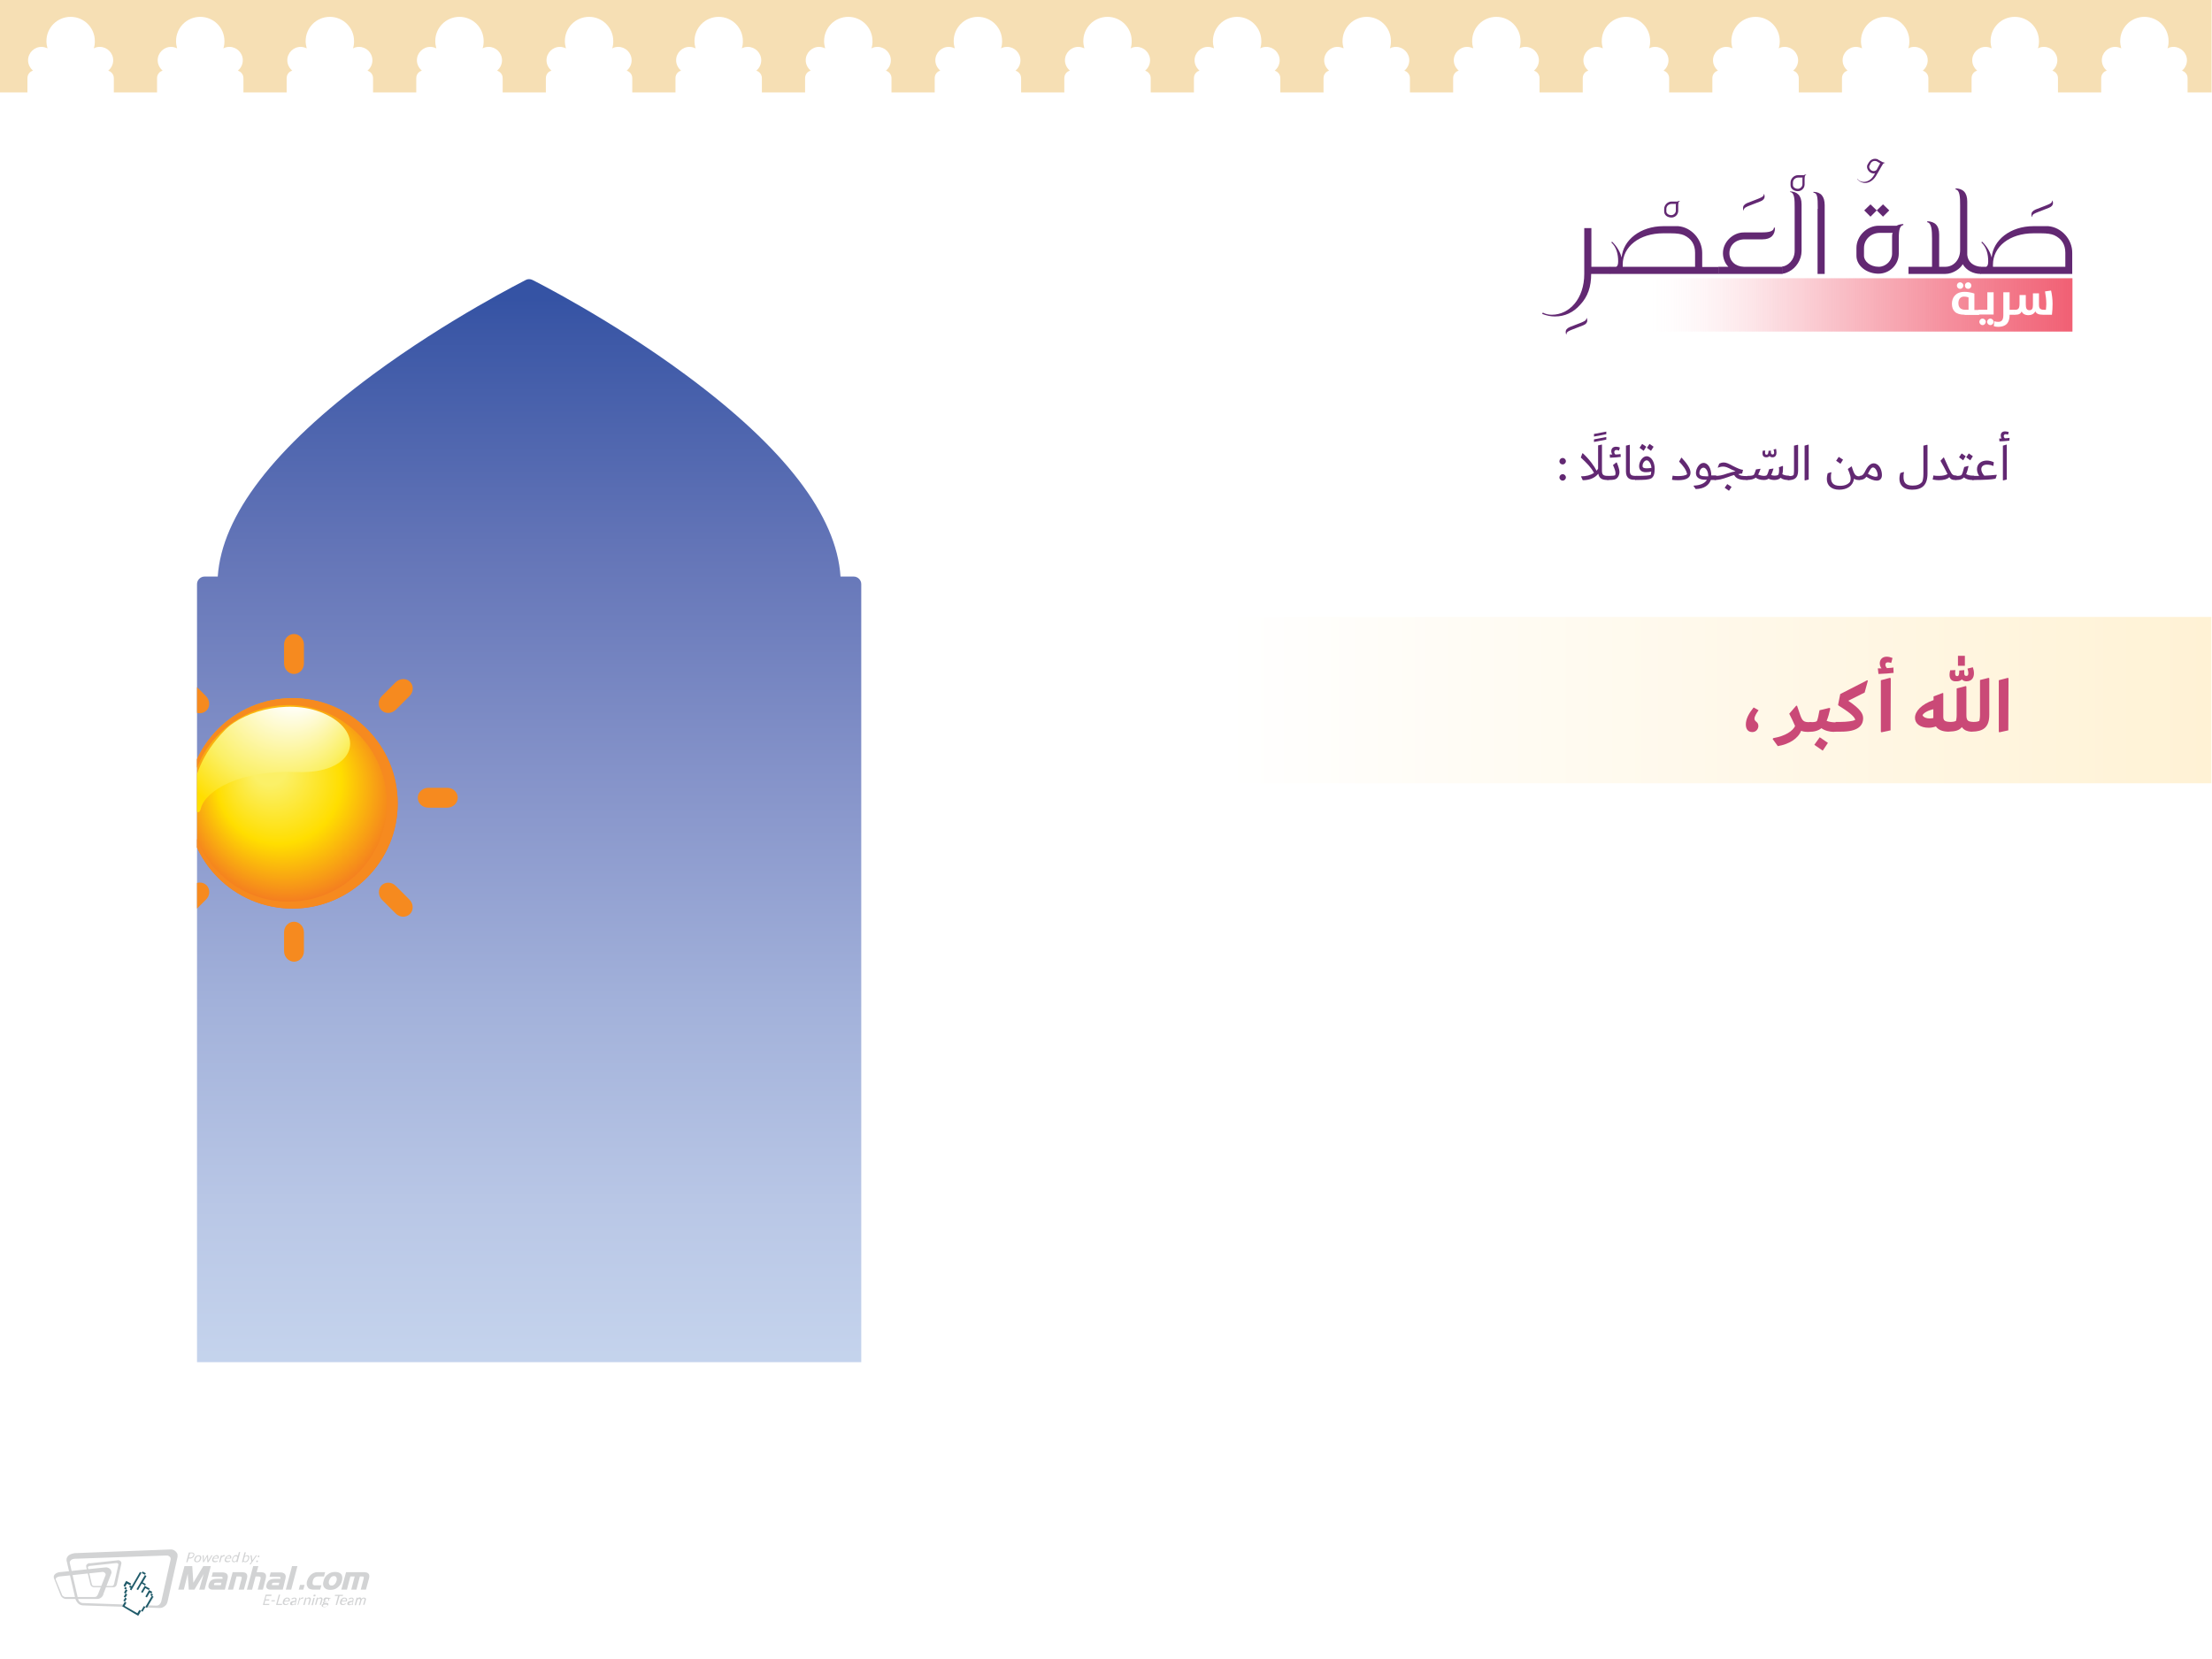 <?xml version="1.0" encoding="utf-8"?>
<!-- Generator: Adobe Illustrator 19.2.0, SVG Export Plug-In . SVG Version: 6.00 Build 0)  -->
<svg version="1.1" id="Layer_1" xmlns="http://www.w3.org/2000/svg" xmlns:xlink="http://www.w3.org/1999/xlink" x="0px" y="0px"
	 viewBox="0 0 1024 768" style="enable-background:new 0 0 1024 768;" xml:space="preserve">
<style type="text/css">
	.st0{fill:url(#SVGID_1_);}
	.st1{clip-path:url(#SVGID_3_);}
	.st2{fill:url(#SVGID_4_);}
	.st3{fill:#F68A1F;}
	.st4{filter:url(#Adobe_OpacityMaskFilter);}
	.st5{filter:url(#Adobe_OpacityMaskFilter_1_);}
	.st6{mask:url(#SVGID_5_);fill:url(#SVGID_6_);}
	.st7{fill:url(#SVGID_7_);}
	.st8{fill:#622872;}
	.st9{fill:url(#SVGID_8_);}
	.st10{fill:#CA4977;}
	.st11{fill-rule:evenodd;clip-rule:evenodd;fill:#F6DFB4;}
	.st12{fill:#D2D3D4;}
	.st13{fill:#FFFFFF;}
	.st14{fill:#205B6A;}
	.st15{fill:url(#SVGID_9_);}
</style>
<g>
	<g>
		<g>
			<g>
				<linearGradient id="SVGID_1_" gradientUnits="userSpaceOnUse" x1="244.949" y1="138.142" x2="244.949" y2="721.133">
					<stop  offset="0" style="stop-color:#3553A4"/>
					<stop  offset="2.188736e-002" style="stop-color:#3B57A6"/>
					<stop  offset="0.206" style="stop-color:#6576B8"/>
					<stop  offset="0.386" style="stop-color:#8694CA"/>
					<stop  offset="0.559" style="stop-color:#A2B1DA"/>
					<stop  offset="0.722" style="stop-color:#B9C7E6"/>
					<stop  offset="0.871" style="stop-color:#C7D6EE"/>
					<stop  offset="0.995" style="stop-color:#CCDBF0"/>
				</linearGradient>
				<path class="st0" d="M395.2,266.9h-6.1c-1.8-28.2-25.9-59.6-71.7-93.4c-35-25.9-70.5-43.7-70.9-43.9c-1-0.5-2.2-0.5-3.1,0
					c-0.3,0.2-35.9,18-70.9,43.9c-45.7,33.8-69.8,65.2-71.7,93.4h-6.1c-1.9,0-3.5,1.6-3.5,3.5v360.2h307.5V270.4
					C398.7,268.5,397.1,266.9,395.2,266.9z"/>
			</g>
		</g>
	</g>
	<g>
		<defs>
			<path id="SVGID_2_" d="M395.2,266.9h-6.1c-1.8-28.2-25.9-59.6-71.7-93.4c-35-25.9-70.5-43.7-70.9-43.9c-1-0.5-2.2-0.5-3.1,0
				c-0.3,0.2-35.9,18-70.9,43.9c-45.7,33.8-69.8,65.2-71.7,93.4h-6.1c-1.9,0-3.5,1.6-3.5,3.5v360.2h307.5V270.4
				C398.7,268.5,397.1,266.9,395.2,266.9z"/>
		</defs>
		<clipPath id="SVGID_3_">
			<use xlink:href="#SVGID_2_"  style="overflow:visible;"/>
		</clipPath>
		<g class="st1">
			
				<radialGradient id="SVGID_4_" cx="134.325" cy="369.324" r="54.273" fx="123.185" fy="353.28" gradientUnits="userSpaceOnUse">
				<stop  offset="0.144" style="stop-color:#FBF067"/>
				<stop  offset="0.531" style="stop-color:#FFDE00"/>
				<stop  offset="0.917" style="stop-color:#F47D20"/>
			</radialGradient>
			<circle class="st2" cx="135.4" cy="371.9" r="48.7"/>
			<g>
				<path class="st3" d="M135.4,323.2c-26.9,0-48.7,21.8-48.7,48.7c0,26.9,21.8,48.7,48.7,48.7c26.9,0,48.7-21.8,48.7-48.7
					C184.1,345,162.3,323.2,135.4,323.2z M133.6,417.4c-25.1,0-45.5-20.4-45.5-45.5c0-25.1,20.4-45.5,45.5-45.5
					c25.1,0,45.5,20.4,45.5,45.5C179.1,397,158.8,417.4,133.6,417.4z"/>
				<path class="st3" d="M140.7,307.1c0,2.7-2,4.9-4.6,4.9l0,0c-2.5,0-4.6-2.2-4.6-4.9v-8.7c0-2.7,2-4.9,4.6-4.9l0,0
					c2.5,0,4.6,2.2,4.6,4.9V307.1z"/>
				<path class="st3" d="M140.7,440.3c0,2.7-2,4.9-4.6,4.9l0,0c-2.5,0-4.6-2.2-4.6-4.9v-8.7c0-2.7,2-4.9,4.6-4.9l0,0
					c2.5,0,4.6,2.2,4.6,4.9V440.3z"/>
				<path class="st3" d="M198.3,373.9c-2.7,0-4.9-2-4.9-4.6l0,0c0-2.5,2.2-4.6,4.9-4.6h8.7c2.7,0,4.9,2,4.9,4.6l0,0
					c0,2.5-2.2,4.6-4.9,4.6H198.3z"/>
				<path class="st3" d="M65.1,373.9c-2.7,0-4.9-2-4.9-4.6l0,0c0-2.5,2.2-4.6,4.9-4.6h8.7c2.7,0,4.9,2,4.9,4.6l0,0
					c0,2.5-2.2,4.6-4.9,4.6H65.1z"/>
				<path class="st3" d="M183.3,328.5c-1.9,1.9-4.9,2.1-6.7,0.3l0,0c-1.8-1.8-1.7-4.8,0.3-6.7l6.2-6.2c1.9-1.9,4.9-2.1,6.7-0.3l0,0
					c1.8,1.8,1.7,4.8-0.3,6.7L183.3,328.5z"/>
				<path class="st3" d="M89.1,422.7c-1.9,1.9-4.9,2.1-6.7,0.3l0,0c-1.8-1.8-1.7-4.8,0.3-6.7l6.2-6.2c1.9-1.9,4.9-2.1,6.7-0.3l0,0
					c1.8,1.8,1.7,4.8-0.3,6.7L89.1,422.7z"/>
				<path class="st3" d="M176.9,416.6c-1.9-1.9-2-4.9-0.3-6.7l0,0c1.8-1.8,4.8-1.7,6.7,0.3l6.2,6.2c1.9,1.9,2.1,4.9,0.3,6.7l0,0
					c-1.8,1.8-4.8,1.7-6.7-0.3L176.9,416.6z"/>
				<path class="st3" d="M82.7,322.4c-1.9-1.9-2-4.9-0.3-6.7l0,0c1.8-1.8,4.8-1.7,6.7,0.3l6.2,6.2c1.9,1.9,2.1,4.9,0.3,6.7l0,0
					c-1.8,1.8-4.8,1.7-6.7-0.3L82.7,322.4z"/>
			</g>
			<defs>
				<filter id="Adobe_OpacityMaskFilter" filterUnits="userSpaceOnUse" x="89.5" y="327.2" width="72.7" height="48.8">
					<feFlood  style="flood-color:white;flood-opacity:1" result="back"/>
					<feBlend  in="SourceGraphic" in2="back" mode="normal"/>
				</filter>
			</defs>
			<mask maskUnits="userSpaceOnUse" x="89.5" y="327.2" width="72.7" height="48.8" id="SVGID_5_">
				<g class="st4">
					<defs>
						<filter id="Adobe_OpacityMaskFilter_1_" filterUnits="userSpaceOnUse" x="89.5" y="327.2" width="72.7" height="48.8">
							<feFlood  style="flood-color:white;flood-opacity:1" result="back"/>
							<feBlend  in="SourceGraphic" in2="back" mode="normal"/>
						</filter>
					</defs>
					<mask maskUnits="userSpaceOnUse" x="89.5" y="327.2" width="72.7" height="48.8" id="SVGID_5_">
						<g class="st5">
						</g>
					</mask>
					
						<radialGradient id="SVGID_6_" cx="124.365" cy="331.59" r="50.672" fx="141.542" fy="305.477" gradientUnits="userSpaceOnUse">
						<stop  offset="0.263" style="stop-color:#FFFFFF"/>
						<stop  offset="0.727" style="stop-color:#FFFFFF"/>
						<stop  offset="0.972" style="stop-color:#000000"/>
					</radialGradient>
					<path class="st6" d="M104.2,337.9c9-9.2,32.2-15.4,48.6-6.2c16.4,9.2,11,26.7-15.4,25.7c-26.4-1-42.3,8.6-44.4,16.8
						C91,382.5,81.9,360.7,104.2,337.9z"/>
				</g>
			</mask>
			
				<radialGradient id="SVGID_7_" cx="124.365" cy="331.59" r="50.672" fx="141.542" fy="305.477" gradientUnits="userSpaceOnUse">
				<stop  offset="0.263" style="stop-color:#FFFFFF"/>
				<stop  offset="0.727" style="stop-color:#FBF067"/>
				<stop  offset="0.972" style="stop-color:#FFDE00"/>
			</radialGradient>
			<path class="st7" d="M104.2,337.9c9-9.2,32.2-15.4,48.6-6.2c16.4,9.2,11,26.7-15.4,25.7c-26.4-1-42.3,8.6-44.4,16.8
				C91,382.5,81.9,360.7,104.2,337.9z"/>
		</g>
	</g>
</g>
<g>
	<path class="st8" d="M721.9,213.5c0-0.8,0.7-1.5,1.5-1.5c0.8,0,1.5,0.7,1.5,1.5c0,0.8-0.7,1.5-1.5,1.5
		C722.6,215,721.9,214.4,721.9,213.5z M721.9,221c0-0.8,0.7-1.5,1.5-1.5c0.8,0,1.5,0.7,1.5,1.5c0,0.8-0.7,1.5-1.5,1.5
		C722.6,222.5,721.9,221.8,721.9,221z"/>
	<path class="st8" d="M737.9,200.9l5.7-1.1v1.2l-5.7,1.1V200.9z M737.9,203.4l5.7-1.1v1.2l-5.7,1.1V203.4z"/>
	<path class="st8" d="M745.5,221c0,0.4-0.2,1.2-1.5,1.2c-2.1,0-3.7-0.6-4.1-2.9c-1.8,2.2-4.4,3-7.2,3l-0.8-1.7l0.1-0.1
		c2.3,0,4.3-0.5,5.9-1.6c-1.3-2.5-3.4-4.6-6.1-7.1l0.7-1.9l0.2-0.1c3,2.7,5.4,6.1,6.4,8.1c0.3-0.3,0.5-0.6,0.7-1v-10.7l1.7-0.4
		l0.1,0.1V218c0,1.9,0.8,2.3,2.8,2.3C745.3,220.4,745.5,220.6,745.5,221z"/>
	<path class="st8" d="M748.5,214.2c0.7,1.7,1.2,3.3,1.2,4.3c0,1-0.4,2.2-1.2,2.9c-0.6,0.6-1.6,0.8-3.8,0.8h-0.7l0.5-1.9h0.7
		c1.2,0,2.1-0.1,2.5-0.3c0.5-1.2-0.2-2.9-1-4.7l1.5-1.2H748.5z M745.2,210.4c0.4,0,0.8,0,1.2,0c-0.3-0.4-0.5-1-0.5-1.5
		c0-1.3,0.8-2.1,2.2-2.1c0.6,0,1.2,0.1,1.8,0.4l-0.4,1.4c-0.5-0.2-0.9-0.3-1.2-0.3c-0.7,0-1,0.5-1,1c0,0.4,0.2,0.8,0.5,1.1
		c0.8,0,1.7-0.1,2.4-0.2l0.1,1.3c-1.3,0.2-3,0.3-5,0.4L745.2,210.4z"/>
	<path class="st8" d="M752.7,218.3v-12l1.7-0.4l0.1,0.1V218c0,1.9,0.8,2.3,2.8,2.3c0.8,0,1,0.3,1,0.6c0,0.4-0.2,1.2-1.5,1.2
		C754.6,222.2,752.7,221.4,752.7,218.3z"/>
	<path class="st8" d="M766,217c0,2.3-0.4,3.6-1.5,4.4c-1.3,0.7-3.1,0.8-7.6,0.8l0.5-1.9c4.6,0,6.1-0.2,6.8-0.5
		c0.1-0.3,0.1-0.8,0.2-1.5c-0.7,0.2-1.6,0.3-2.5,0.3c-2.1,0-3.1-1.1-3.1-2.8c0-2.2,1.6-4.6,3.5-4.6C764.6,211.3,766,214.1,766,217z
		 M760.9,208.7l-1.9-1.4l1.2-1.8l1.9,1.3L760.9,208.7z M762.3,216.8c0.8,0,1.5-0.1,2.2-0.2c-0.1-1.7-1.1-3.5-2.2-3.5
		c-0.9,0-1.9,1.2-1.9,2.5C760.3,216.5,761,216.8,762.3,216.8z M764.3,208.7l-1.9-1.4l1.2-1.8l1.9,1.3L764.3,208.7z"/>
	<path class="st8" d="M774,222.1l0.3-1.8l0.1-0.1c0.7,0.2,2.1,0.2,2.6,0.2c1.6,0,3.5-0.3,4-0.9c-0.3-1.9-1.9-4-3.7-5.8l1-1.8h0.2
		c2.4,2.6,4.1,5,4.1,6.9c0,2.4-2,3.5-5.7,3.5C776.3,222.3,774.9,222.3,774,222.1z"/>
	<path class="st8" d="M795.2,221c0,0.4-0.2,1.2-1.5,1.2H792c-0.8,2.3-3,4.1-7,4.2l-1-1.4l0.1-0.2c3-0.1,5.2-1.1,6.1-2.7h-0.7
		c-3,0-4.4-1.2-4.4-3.1c0-2.2,1.6-4.7,3.5-4.7c2.2,0,3.6,2.7,3.6,5.7v0.1h1.9C795,220.4,795.2,220.6,795.2,221z M790.8,220.4v-0.1
		c0-2.1-1.1-3.8-2.2-3.8c-0.9,0-1.9,1-1.9,2.6c0,0.9,0.8,1.4,3.1,1.4H790.8z"/>
	<path class="st8" d="M809.7,221c0,0.4-0.2,1.2-1.4,1.2c-3.2,0-4.7-0.8-5.5-2.3c-0.8,0.2-1.7,0.5-2.7,0.9c-3.1,1.1-4.5,1.4-6.4,1.4
		l0.5-1.9c1.6,0,2.9-0.2,5.4-1.1c1.5-0.5,2.7-0.8,3.8-1c-0.4-0.2-0.9-0.5-1.7-0.8c-1.9-1-2.9-1.4-4-1.4c-0.9,0-1.7,0.2-2.4,0.5
		l-0.1-0.1l0.7-1.8c0.6-0.3,1.4-0.5,2.1-0.5c1.1,0,2.2,0.5,4.2,1.6c2.4,1.2,3.6,1.7,4.7,1.8l-0.4,1.7c-0.6,0.1-1.2,0.1-1.8,0.3
		c0.7,0.7,1.9,0.9,4,0.9C809.6,220.4,809.7,220.6,809.7,221z M799.6,224.1l2,1.3l-1.2,1.8l-2-1.4L799.6,224.1z"/>
	<path class="st8" d="M822.4,209.6c0,1.1-0.6,2.1-1.8,2.1c-0.6,0-1.2-0.2-1.4-0.6c-0.4,0.4-0.9,0.6-1.5,0.6c-1.5,0-1.8-1-1.8-1.9
		c0-0.3,0-0.7,0.2-1.2l1.1,0c-0.1,0.4-0.1,0.7-0.1,1c0,0.6,0.2,0.9,0.7,0.9c0.6,0,0.8-0.4,0.9-1.8l1.1-0.1c0,0.4,0,0.6,0,0.9
		c0,0.6,0.4,0.9,0.8,0.9c0.5,0,0.7-0.4,0.7-0.9c0-0.5-0.1-1-0.3-1.4l1.2-0.3C822.3,208.4,822.4,209.1,822.4,209.6z"/>
	<path class="st8" d="M829,221c0,0.4-0.2,1.2-1.4,1.2c-1,0-2.3-0.2-3.3-1c-0.7,0.7-1.7,1-2.9,1c-1,0-1.9-0.2-2.7-0.6
		c-0.5,0.4-1.2,0.6-2.2,0.6c-1.7,0-3-0.5-3.7-1.1c-0.9,0.7-2.2,1.1-4.4,1.1l0.5-1.9c1.5,0,2.5-0.1,3-0.5c0.3-0.4,0.6-1.3,1-2.5
		l2-0.3l0.1,0.1c-0.4,1-0.7,1.9-1.1,2.6c0.7,0.3,1.9,0.6,2.8,0.6c0.4,0,0.9-0.1,1.2-0.3c0.3-0.4,0.7-1.4,1.1-2.8l1.9-0.3l0.1,0.1
		c-0.4,1.2-0.7,2.2-1.1,2.9c0.5,0.2,1.1,0.3,1.7,0.3c0.6,0,1.2-0.1,1.6-0.4c0.2-0.3,0.4-1,0.4-2.2c0-0.4,0-0.8-0.1-1.3l1.7-0.6
		l0.2,0.1c0,0.4,0,0.7,0,1.1c0,1.1-0.1,1.9-0.3,2.6c0.5,0.3,1.4,0.7,2.9,0.7C828.8,220.4,829,220.6,829,221z"/>
	<path class="st8" d="M828,220.4c0.8,0,1.7,0,2.3-0.5c0.1-0.4,0.2-1,0.2-1.9v-11.7l1.7-0.4l0.2,0.1v11.9c0,3.5-1.8,4.4-4.8,4.4
		L828,220.4z"/>
	<path class="st8" d="M835.4,222.3v-16l1.8-0.5l0.1,0.1l0,16.1l-1.7,0.4L835.4,222.3z"/>
	<path class="st8" d="M861.7,221c0,0.4-0.2,1.2-1.5,1.2c-0.6,0-1.4-0.2-1.9-0.6c-0.5,3.4-3.3,5.1-6.9,5.1c-3.7,0-5.7-2.1-5.7-4.9
		c0-1,0.2-2.1,0.4-2.7l1.5-0.5l0.2,0.1c-0.2,0.8-0.2,1.6-0.2,2.2c0,2.4,0.9,4,4.2,4c2.7,0,3.9-1,4.6-1.8c0.8-1.8,0-3.6-1-6l1.7-1.2
		h0.1c0.3,0.8,0.7,2.3,1.2,3.2c0.5,1,1.2,1.4,2.2,1.4C861.4,220.4,861.7,220.6,861.7,221z M852,214.7l-2-1.4l1.2-1.8l2,1.3
		L852,214.7z"/>
	<path class="st8" d="M871.2,219.9c0,1.6-0.8,2.6-2.4,2.6c-1.2,0-3.1-0.6-4.8-1.8c-0.9,1.2-2,1.5-3.6,1.5l0.5-1.9
		c1.1,0,1.6-0.5,2.2-1.5c0.8-1.5,2-4.3,4.3-4.3S871.2,217.2,871.2,219.9z M867.1,216.4c-0.9,0-1.4,1.1-2.4,2.9
		c1.4,0.9,2.8,1.4,3.5,1.4c0.4,0,0.8-0.1,1-0.3C869.5,219.2,868.4,216.4,867.1,216.4z"/>
	<path class="st8" d="M879.3,221.7c0-1,0.2-2.1,0.4-2.7l1.5-0.5l0.2,0.1c-0.2,0.8-0.2,1.6-0.2,2.2c0,2.4,0.9,4,4.2,4
		c2,0,3.4-0.5,4.4-1.7c0.3-0.6,0.6-1.8,0.6-3.7v-13.1l1.7-0.4l0.2,0.1l0,13.2c0,5.4-2.5,7.5-7.2,7.5
		C881.3,226.7,879.3,224.6,879.3,221.7z"/>
	<path class="st8" d="M906.4,221c0,0.4-0.2,1.2-1.5,1.2c-1.1,0-1.9-0.3-2.5-1.3c-0.9,0.9-2.6,1.4-4.9,1.4c-0.5,0-1.9-0.1-2.8-0.3
		l0.3-1.8l0.1-0.1c0.8,0.2,2.1,0.2,2.6,0.2c1.5,0,3.1-0.3,3.9-0.9l-0.1-0.1c-0.4-0.8-2.2-4.3-3.2-6l1.4-1.5h0.2
		c0.7,1.5,2.4,5.4,2.8,6c0.9,1.9,1.4,2.3,2.7,2.3C906.2,220.4,906.4,220.6,906.4,221z"/>
	<path class="st8" d="M914.5,221c0,0.4-0.2,1.2-1.4,1.2c-1.5,0-2.9-0.3-3.9-1.2c-0.8,0.8-1.8,1.2-3.3,1.2h-0.8l0.5-1.9h0.7
		c0.7,0,1.4-0.1,1.8-0.5c0.3-0.5,0.7-1.6,1.2-3.6l1.8-0.5l0.2,0.1c-0.3,1.5-0.7,2.7-1.1,3.7c0.6,0.3,1.5,0.7,3.4,0.7
		C914.3,220.4,914.5,220.6,914.5,221z M908.8,213.1l-1.9-1.4l1.2-1.8l1.9,1.3L908.8,213.1z M912.1,213.1l-1.9-1.4l1.2-1.8l1.9,1.3
		L912.1,213.1z"/>
	<path class="st8" d="M924.4,219.9l-0.6,1.7c-1.9,0.4-4.7,0.6-10.8,0.6l0.5-1.9c0.9,0,1.8,0,2.7,0c-0.6-0.9-1-2-1-3.1
		c0-2.5,2-4,4.6-4c1.2,0,2.4,0.4,3.2,0.8l-0.2,1.7l-0.1,0c-0.9-0.4-1.9-0.6-2.9-0.6c-1.6,0-2.6,0.8-2.6,2.1c0,0.9,0.5,2.1,1.4,3
		c2.1-0.1,3.9-0.2,5.6-0.4L924.4,219.9z"/>
	<path class="st8" d="M930.2,204c-1.2,0.1-2.7,0.3-4.6,0.3l-0.1-1.3c0.3,0,0.7,0,1.1,0c-0.3-0.4-0.4-0.9-0.4-1.4
		c0-1.2,0.7-1.9,2-1.9c0.5,0,1.1,0.1,1.7,0.3l-0.3,1.2c-0.5-0.1-0.8-0.2-1.1-0.2c-0.6,0-0.9,0.4-0.9,0.9c0,0.4,0.2,0.7,0.5,1
		c0.8,0,1.5-0.1,2.2-0.2L930.2,204z M928.9,205.8l0.1,0.1l0,16.1l-1.7,0.4l-0.1-0.1v-16L928.9,205.8z"/>
</g>
<linearGradient id="SVGID_8_" gradientUnits="userSpaceOnUse" x1="505.224" y1="324.094" x2="1023.764" y2="324.094">
	<stop  offset="0.12" style="stop-color:#FFFFFF"/>
	<stop  offset="0.997" style="stop-color:#FFF2D5"/>
</linearGradient>
<rect x="505.2" y="285.6" class="st9" width="518.5" height="77"/>
<g>
	<g>
		<path class="st10" d="M808.2,335.4c0-2.7,1.5-5.3,3.6-7.9l2.3,1.3c-1,1.4-1.9,2.8-1.9,3.9c0,1.5,1.8,1.3,1.8,3.4
			c0,1.3-1,2.8-2.8,2.8C809.3,338.9,808.2,337.6,808.2,335.4z"/>
		<path class="st10" d="M839.1,335.7c0,1.7-0.6,3.1-2.4,3.1c-1.3,0-2.2-0.2-2.9-0.5c-1.4,3.6-5.5,6.2-10.8,7.1l-2.4-3.3l0.3-0.4
			c5.7-1,9-3.3,10.1-5.6c-0.8-1.8-1.7-3.8-2.7-5.7l3.2-3.7h0.4l1.5,4.4c1,2.8,1.8,3.2,4.2,3.2C838.8,334.2,839.1,334.9,839.1,335.7z
			"/>
		<path class="st10" d="M851.2,335.7c0,1.7-0.6,3.1-2.4,3.1s-4.2-0.6-5.6-1.7c-1.4,1.1-3.2,1.7-5.8,1.7h-0.7l1-4.5h0.6
			c1.4,0,2.4-0.1,2.8-0.5c0.4-0.9,0.8-2.7,1.2-5l4.6-1.1l0.4,0.3c-0.5,2.2-1,4.1-1.7,5.7c1,0.4,2.4,0.7,4.1,0.7
			C850.8,334.2,851.2,334.9,851.2,335.7z M842.4,341.3l3.8,2.6l-2.4,3.6l-3.9-2.7L842.4,341.3z"/>
		<path class="st10" d="M863.2,320.6l-7.6,3.8c5.8,3.9,6.9,6.1,6.9,8.1c0,3.6-2.7,6.2-10.1,6.2h-3.6l1-4.5h2.3
			c2.8,0,5.7-0.4,6.7-0.9c0-1.7-4.2-4.5-7.7-6.7l-0.2-0.3l1-5l12.5-6.4l0.3,0.2L863.2,320.6z"/>
		<path class="st10" d="M876.6,311.5c-1.8,0.2-4.2,0.4-7,0.5l-0.3-2.6c0.5,0,1.1,0,1.7,0c-0.5-0.6-0.8-1.5-0.8-2.3
			c0-1.8,1.2-3.1,3.2-3.1c0.8,0,1.7,0.2,2.7,0.6l-0.6,2.3c-0.6-0.2-1.2-0.3-1.5-0.3c-0.8,0-1.2,0.4-1.2,1.2c0,0.5,0.3,1,0.7,1.5
			c1.1-0.1,2.1-0.1,3-0.3L876.6,311.5z M874.9,313.8l0.4,0.2l-0.1,24.1L871,339l-0.3-0.2v-23.9L874.9,313.8z"/>
		<path class="st10" d="M920.6,313.8l0.3,0.2v16.9c0,6-3,7.7-7.9,7.8h-0.3c0,0-0.1,0-0.1,0h-0.3c-1.3-0.1-3-0.5-4.1-2.1
			c-1.2,1.5-2.9,2-6.1,2.1h-0.2c0,0-0.1,0-0.1,0h-0.2c-2.4-0.1-4.3-0.8-5.4-2.4c-1.2,0.4-2.2,0.6-3.3,0.6c-4,0-6.4-1.9-6.4-4.6
			c0-3,3-6.3,8.6-8.2v-1.7l4.2-1.6l0.3,0.1v10.8c0,1.8,0.6,2.4,3.2,2.5c1,0,2-0.1,2.7-0.5c0.1-0.6,0.3-1.4,0.3-2.7v-12.3l4.2-1.1
			l0.3,0.2V331c0,2.7,0.8,3.1,3.3,3.2c1,0,2-0.1,2.7-0.5c0.1-0.6,0.3-1.4,0.3-2.7v-16.2L920.6,313.8z M895,332.4v-0.7v-3.4
			c-2.5,0.6-4.5,1.7-5,2.8c0.4,1,1.9,1.5,3.2,1.5C893.9,332.6,894.5,332.5,895,332.4z M902.5,312.4c0-0.5,0.1-1.5,0.3-2.1l2.4-0.1
			c-0.1,0.6-0.1,1.2-0.1,1.5c0,0.9,0.3,1.3,0.9,1.3c0.7,0,1-0.5,1-2.6l2.3-0.2c0,0.7,0,1.2,0,1.5c0,0.9,0.4,1.2,1,1.2
			c0.7,0,0.9-0.5,0.9-1.3c0-0.7-0.2-1.4-0.4-2.1l2.5-0.6c0.3,0.9,0.5,1.8,0.5,2.8c0,2.1-1.1,3.7-3.5,3.7c-0.9,0-1.7-0.4-2.1-0.9
			c-0.5,0.6-1.4,0.9-2.4,0.9C903.3,315.6,902.5,314.1,902.5,312.4z M909.6,308.2h-3.2v-4.6h3.2V308.2z M929.8,314l-0.1,24.1
			l-4.1,0.9l-0.3-0.2v-23.9l4.2-1.1L929.8,314z"/>
	</g>
</g>
<path class="st11" d="M1023.8,42.8h-11.1v-6.6c0-1.7-1.1-3-2.6-3.5c1.4-1.1,2.3-2.9,2.3-4.8c0-3.4-2.8-6.2-6.2-6.2
	c-1,0-1.9,0.2-2.8,0.7c0.4-1.1,0.5-2.2,0.5-3.4c0-6.2-5-11.2-11.2-11.2c-6.2,0-11.2,5-11.2,11.2c0,1.2,0.2,2.4,0.5,3.4
	c-0.8-0.4-1.8-0.7-2.8-0.7c-3.4,0-6.2,2.8-6.2,6.2c0,1.9,0.9,3.6,2.3,4.8c-1.5,0.4-2.6,1.8-2.6,3.5v6.6h-10h-10v-6.6
	c0-1.7-1.1-3-2.6-3.5c1.4-1.1,2.3-2.9,2.3-4.8c0-3.4-2.8-6.2-6.2-6.2c-1,0-1.9,0.2-2.8,0.7c0.4-1.1,0.5-2.2,0.5-3.4
	c0-6.2-5-11.2-11.2-11.2c-6.2,0-11.2,5-11.2,11.2c0,1.2,0.2,2.4,0.5,3.4c-0.8-0.4-1.8-0.7-2.8-0.7c-3.4,0-6.2,2.8-6.2,6.2
	c0,1.9,0.9,3.6,2.3,4.8c-1.5,0.4-2.6,1.8-2.6,3.5v6.6h-10h-10v-6.6c0-1.7-1.1-3-2.6-3.5c1.4-1.1,2.3-2.9,2.3-4.8
	c0-3.4-2.8-6.2-6.2-6.2c-1,0-1.9,0.2-2.8,0.7c0.4-1.1,0.5-2.2,0.5-3.4c0-6.2-5-11.2-11.2-11.2c-6.2,0-11.2,5-11.2,11.2
	c0,1.2,0.2,2.4,0.5,3.4c-0.8-0.4-1.8-0.7-2.8-0.7c-3.4,0-6.2,2.8-6.2,6.2c0,1.9,0.9,3.6,2.3,4.8c-1.5,0.4-2.6,1.8-2.6,3.5v6.6h-10
	h-10v-6.6c0-1.7-1.1-3-2.6-3.5c1.4-1.1,2.3-2.9,2.3-4.8c0-3.4-2.8-6.2-6.2-6.2c-1,0-1.9,0.2-2.8,0.7c0.4-1.1,0.5-2.2,0.5-3.4
	c0-6.2-5-11.2-11.2-11.2c-6.2,0-11.2,5-11.2,11.2c0,1.2,0.2,2.4,0.5,3.4c-0.8-0.4-1.8-0.7-2.8-0.7c-3.4,0-6.2,2.8-6.2,6.2
	c0,1.9,0.9,3.6,2.3,4.8c-1.5,0.4-2.6,1.8-2.6,3.5v6.6h-10h-10v-6.6c0-1.7-1.1-3-2.6-3.5c1.4-1.1,2.3-2.9,2.3-4.8
	c0-3.4-2.8-6.2-6.2-6.2c-1,0-1.9,0.2-2.8,0.7c0.4-1.1,0.5-2.2,0.5-3.4c0-6.2-5-11.2-11.2-11.2c-6.2,0-11.2,5-11.2,11.2
	c0,1.2,0.2,2.4,0.5,3.4c-0.8-0.4-1.8-0.7-2.8-0.7c-3.4,0-6.2,2.8-6.2,6.2c0,1.9,0.9,3.6,2.3,4.8c-1.5,0.4-2.6,1.8-2.6,3.5v6.6h-10
	h-10v-6.6c0-1.7-1.1-3-2.6-3.5c1.4-1.1,2.3-2.9,2.3-4.8c0-3.4-2.8-6.2-6.2-6.2c-1,0-1.9,0.2-2.8,0.7c0.4-1.1,0.5-2.2,0.5-3.4
	c0-6.2-5-11.2-11.2-11.2c-6.2,0-11.2,5-11.2,11.2c0,1.2,0.2,2.4,0.5,3.4c-0.8-0.4-1.8-0.7-2.8-0.7c-3.4,0-6.2,2.8-6.2,6.2
	c0,1.9,0.9,3.6,2.3,4.8c-1.5,0.4-2.6,1.8-2.6,3.5v6.6h-10h-10v-6.6c0-1.7-1.1-3-2.6-3.5c1.4-1.1,2.3-2.9,2.3-4.8
	c0-3.4-2.8-6.2-6.2-6.2c-1,0-1.9,0.2-2.8,0.7c0.4-1.1,0.5-2.2,0.5-3.4c0-6.2-5-11.2-11.2-11.2c-6.2,0-11.2,5-11.2,11.2
	c0,1.2,0.2,2.4,0.5,3.4c-0.8-0.4-1.8-0.7-2.8-0.7c-3.4,0-6.2,2.8-6.2,6.2c0,1.9,0.9,3.6,2.3,4.8c-1.5,0.4-2.6,1.8-2.6,3.5v6.6h-10
	h-10v-6.6c0-1.7-1.1-3-2.6-3.5c1.4-1.1,2.3-2.9,2.3-4.8c0-3.4-2.8-6.2-6.2-6.2c-1,0-1.9,0.2-2.8,0.7c0.4-1.1,0.5-2.2,0.5-3.4
	c0-6.2-5-11.2-11.2-11.2c-6.2,0-11.2,5-11.2,11.2c0,1.2,0.2,2.4,0.5,3.4c-0.8-0.4-1.8-0.7-2.8-0.7c-3.4,0-6.2,2.8-6.2,6.2
	c0,1.9,0.9,3.6,2.3,4.8c-1.5,0.4-2.6,1.8-2.6,3.5v6.6h-10h-10v-6.6c0-1.7-1.1-3-2.6-3.5c1.4-1.1,2.3-2.9,2.3-4.8
	c0-3.4-2.8-6.2-6.2-6.2c-1,0-1.9,0.2-2.8,0.7c0.4-1.1,0.5-2.2,0.5-3.4c0-6.2-5-11.2-11.2-11.2c-6.2,0-11.2,5-11.2,11.2
	c0,1.2,0.2,2.4,0.5,3.4c-0.8-0.4-1.8-0.7-2.8-0.7c-3.4,0-6.2,2.8-6.2,6.2c0,1.9,0.9,3.6,2.3,4.8c-1.5,0.4-2.6,1.8-2.6,3.5v6.6h-10
	h-10v-6.6c0-1.7-1.1-3-2.6-3.5c1.4-1.1,2.3-2.9,2.3-4.8c0-3.4-2.8-6.2-6.2-6.2c-1,0-1.9,0.2-2.8,0.7c0.4-1.1,0.5-2.2,0.5-3.4
	c0-6.2-5-11.2-11.2-11.2c-6.2,0-11.2,5-11.2,11.2c0,1.2,0.2,2.4,0.5,3.4c-0.8-0.4-1.8-0.7-2.8-0.7c-3.4,0-6.2,2.8-6.2,6.2
	c0,1.9,0.9,3.6,2.3,4.8c-1.5,0.4-2.6,1.8-2.6,3.5v6.6h-10h-10v-6.6c0-1.7-1.1-3-2.6-3.5c1.4-1.1,2.3-2.9,2.3-4.8
	c0-3.4-2.8-6.2-6.2-6.2c-1,0-1.9,0.2-2.8,0.7c0.4-1.1,0.5-2.2,0.5-3.4c0-6.2-5-11.2-11.2-11.2c-6.2,0-11.2,5-11.2,11.2
	c0,1.2,0.2,2.4,0.5,3.4c-0.8-0.4-1.8-0.7-2.8-0.7c-3.4,0-6.2,2.8-6.2,6.2c0,1.9,0.9,3.6,2.3,4.8c-1.5,0.4-2.6,1.8-2.6,3.5v6.6h-10
	h-10v-6.6c0-1.7-1.1-3-2.6-3.5c1.4-1.1,2.3-2.9,2.3-4.8c0-3.4-2.8-6.2-6.2-6.2c-1,0-1.9,0.2-2.8,0.7c0.4-1.1,0.5-2.2,0.5-3.4
	c0-6.2-5-11.2-11.2-11.2c-6.2,0-11.2,5-11.2,11.2c0,1.2,0.2,2.4,0.5,3.4c-0.8-0.4-1.8-0.7-2.8-0.7c-3.4,0-6.2,2.8-6.2,6.2
	c0,1.9,0.9,3.6,2.3,4.8c-1.5,0.4-2.6,1.8-2.6,3.5v6.6h-10h-10v-6.6c0-1.7-1.1-3-2.6-3.5c1.4-1.1,2.3-2.9,2.3-4.8
	c0-3.4-2.8-6.2-6.2-6.2c-1,0-1.9,0.2-2.8,0.7c0.4-1.1,0.5-2.2,0.5-3.4c0-6.2-5-11.2-11.2-11.2c-6.2,0-11.2,5-11.2,11.2
	c0,1.2,0.2,2.4,0.5,3.4c-0.8-0.4-1.8-0.7-2.8-0.7c-3.4,0-6.2,2.8-6.2,6.2c0,1.9,0.9,3.6,2.3,4.8c-1.5,0.4-2.6,1.8-2.6,3.5v6.6h-10
	h-10v-6.6c0-1.7-1.1-3-2.6-3.5c1.4-1.1,2.3-2.9,2.3-4.8c0-3.4-2.8-6.2-6.2-6.2c-1,0-1.9,0.2-2.8,0.7c0.4-1.1,0.5-2.2,0.5-3.4
	c0-6.2-5-11.2-11.2-11.2c-6.2,0-11.2,5-11.2,11.2c0,1.2,0.2,2.4,0.5,3.4c-0.8-0.4-1.8-0.7-2.8-0.7c-3.4,0-6.2,2.8-6.2,6.2
	c0,1.9,0.9,3.6,2.3,4.8c-1.5,0.4-2.6,1.8-2.6,3.5v6.6h-10h-10v-6.6c0-1.7-1.1-3-2.6-3.5c1.4-1.1,2.3-2.9,2.3-4.8
	c0-3.4-2.8-6.2-6.2-6.2c-1,0-1.9,0.2-2.8,0.7c0.4-1.1,0.5-2.2,0.5-3.4c0-6.2-5-11.2-11.2-11.2c-6.2,0-11.2,5-11.2,11.2
	c0,1.2,0.2,2.4,0.5,3.4c-0.8-0.4-1.8-0.7-2.8-0.7c-3.4,0-6.2,2.8-6.2,6.2c0,1.9,0.9,3.6,2.3,4.8c-1.5,0.4-2.6,1.8-2.6,3.5v6.6h-10
	h-10v-6.6c0-1.7-1.1-3-2.6-3.5c1.4-1.1,2.3-2.9,2.3-4.8c0-3.4-2.8-6.2-6.2-6.2c-1,0-1.9,0.2-2.8,0.7c0.4-1.1,0.5-2.2,0.5-3.4
	c0-6.2-5-11.2-11.2-11.2c-6.2,0-11.2,5-11.2,11.2c0,1.2,0.2,2.4,0.5,3.4c-0.8-0.4-1.8-0.7-2.8-0.7c-3.4,0-6.2,2.8-6.2,6.2
	c0,1.9,0.9,3.6,2.3,4.8c-1.5,0.4-2.6,1.8-2.6,3.5v6.6h-10h-10v-6.6c0-1.7-1.1-3-2.6-3.5c1.4-1.1,2.3-2.9,2.3-4.8
	c0-3.4-2.8-6.2-6.2-6.2c-1,0-1.9,0.2-2.8,0.7c0.4-1.1,0.5-2.2,0.5-3.4c0-6.2-5-11.2-11.2-11.2c-6.2,0-11.2,5-11.2,11.2
	c0,1.2,0.2,2.4,0.5,3.4c-0.8-0.4-1.8-0.7-2.8-0.7c-3.4,0-6.2,2.8-6.2,6.2c0,1.9,0.9,3.6,2.3,4.8c-1.5,0.4-2.6,1.8-2.6,3.5v6.6H-0.2
	V-1h1024V42.8z"/>
<g id="Layer_x0020_1_27_">
	<path class="st12" d="M34.6,719l43.9-1.7c0.3,0,0.6,0,1,0c0.7,0.1,1.3,0.4,1.8,0.9c0.5,0.5,0.9,1,0.9,1.7c0,0.2,0,0.5,0,0.8
		l-4.6,20.6c-0.2,0.9-0.6,1.7-1.3,2.2c-0.6,0.5-1.4,0.9-2.4,0.9l-35.3-1.2c-1,0-1.7-0.3-2.4-0.9l0,0c-0.6-0.6-1.1-1.4-1.3-2.2
		l-4.1-17.7c0-0.1,0-0.1,0-0.2c-0.1-0.8,0.3-1.5,0.9-2.1c0.6-0.5,1.4-0.8,2.3-1C34.4,719.1,34.5,719,34.6,719z M76.6,720.1l-42,1.5
		c-0.1,0-0.2,0-0.3,0c-0.6,0.1-1.1,0.3-1.5,0.7c-0.3,0.3-0.6,0.7-0.5,1.1c0,0,0,0.1,0,0.1l3.8,16.5c0.1,0.6,0.4,1.2,0.9,1.6
		c0.4,0.3,0.8,0.5,1.4,0.5l34,1.2c0.6,0,1-0.2,1.4-0.5c0.4-0.4,0.7-0.9,0.9-1.6l4.3-19.3c0-0.1,0-0.3,0-0.4c0-0.3-0.2-0.7-0.5-0.9
		c-0.3-0.3-0.7-0.5-1.1-0.5C77,720.1,76.8,720.1,76.6,720.1z"/>
	<path class="st12" d="M41.7,723.7l12.9-1.4c0.1,0,0.3,0,0.4,0c0.3,0.1,0.6,0.2,0.8,0.4c0.2,0.2,0.4,0.5,0.4,0.8c0,0.1,0,0.2,0,0.3
		l-2.1,9.6c-0.1,0.4-0.3,0.8-0.6,1c-0.3,0.3-0.6,0.4-1.1,0.4h-8.9c-0.4,0-0.8-0.2-1.1-0.4h0c-0.3-0.3-0.5-0.6-0.6-1l-1.9-8.2
		c0,0,0-0.1,0-0.1c-0.1-0.4,0.1-0.7,0.4-1c0.3-0.2,0.7-0.4,1-0.5C41.5,723.7,41.6,723.7,41.7,723.7z M53.7,723.6l-12,1.3
		c0,0-0.1,0-0.1,0c-0.3,0-0.5,0.2-0.7,0.3c-0.2,0.1-0.3,0.3-0.2,0.5c0,0,0,0,0,0l1.8,7.6c0.1,0.3,0.2,0.5,0.4,0.7
		c0.2,0.1,0.4,0.2,0.6,0.2h8.3c0.3,0,0.5-0.1,0.6-0.2c0.2-0.2,0.3-0.4,0.4-0.7l2-8.9c0-0.1,0-0.1,0-0.2c0-0.2-0.1-0.3-0.2-0.4
		c-0.1-0.1-0.3-0.2-0.5-0.2C53.8,723.6,53.7,723.6,53.7,723.6z"/>
	<g id="_1849662416_27_">
		<path class="st13" d="M60.1,735.9l0.4-0.7l-0.7-0.4l0.4-0.7l-1.5-0.8l-0.9,1.5l0,0c0.3,0.1,0.5,0.3,0.7,0.4l-0.4,0.7l0.7,0.4
			l-0.8,1.5l0.7,0.4c-0.2,0.5-0.6,1.1-0.9,1.5l0,0c0.2,0.1,0.4,0.2,0.5,0.3c0.3,0.1,0.2,0.1,0,0.5c-0.2,0.4-0.4,0.8-0.7,1.1l0.7,0.4
			c0,0.2-0.7,1.2-0.8,1.5l5.9,3.4l0.9-1.5l0.8,0.4l1.3-2.2l0.7,0.4l3-5.2c-0.1-0.1-0.7-0.4-0.7-0.5c0-0.2,0.4-0.6,0.4-0.7
			c-0.1-0.1-0.5-0.4-0.7-0.4l-1.3,2.2l-0.7-0.4l1.7-3l-1.5-0.9l-1.3,2.2l-0.7-0.4l1.7-2.9c-0.1-0.1-1.3-0.8-1.5-0.9l-1.7,3l-0.7-0.4
			c0-0.1,0.1-0.1,0.1-0.2c1.2-2.1,2.5-4.3,3.7-6.5l-1.5-0.8l-4.7,8.1C60.6,736.3,60.2,735.9,60.1,735.9L60.1,735.9z"/>
		<path class="st14" d="M58,739.6c-0.1,0.1-0.1,0.2-0.2,0.3l-0.7,1.1c0.1,0.1,0.2,0.1,0.4,0.2c0.1,0.1,0.2,0.1,0.3,0.2
			c-0.4,0.8-0.8,1.5-1.2,2.2c0.6,0.4,1.2,0.7,1.8,1.1l3.7,2.2c0.6,0.4,1.3,0.7,1.9,1.1c0.1-0.2,0.1-0.3,0.3-0.5
			c0.1-0.2,0.4-0.6,0.5-0.9c0.1-0.1,0.1-0.1,0.2-0.3c0.1-0.2,0.2-0.4,0.3-0.6c0.1,0.2,0.5,0.3,0.7,0.4c0.4-0.7,0.8-1.4,1.3-2.2
			c0.2,0.1,0.4,0.2,0.6,0.3c0.1,0.1,0.1,0.1,0.2,0c0.2-0.3,0.3-0.6,0.5-0.9c0.3-0.6,0.7-1.1,1-1.7l1.4-2.5c-0.2-0.1-0.6-0.3-0.7-0.4
			l-3,5.2l-0.7-0.4l-1.3,2.2l-0.8-0.4l-0.9,1.5l-5.9-3.4c0.1-0.3,0.8-1.3,0.8-1.5l-0.7-0.4c0.2-0.4,0.4-0.8,0.7-1.1
			c0.2-0.4,0.2-0.3,0-0.5C58.3,739.8,58.2,739.7,58,739.6z"/>
		<path class="st14" d="M60.2,734l-0.4,0.7l0.7,0.4l-0.4,0.7l0.7,0.4l4.7-8.1l-0.7-0.4c0,0,0,0,0,0l0,0c0,0,0,0,0,0l-3.8,6.6
			C60.7,734.2,60.5,734.1,60.2,734z"/>
		<path class="st14" d="M67.1,729.1l-3.9,6.6l0.7,0.4l1.7-3c0.2,0,1.4,0.8,1.5,0.9c0.2,0.2,1.6,0.9,1.9,1.1c0,0,0.1,0-0.1-0.1
			l-1.5-0.8c-0.4-0.2-0.3-0.1,0.1-0.9l-1.1-0.6c-0.1-0.1-0.2-0.1-0.3-0.2l1.7-2.9c-0.2-0.1-0.3-0.2-0.6-0.4
			C67.2,729.1,67.2,729.1,67.1,729.1z"/>
		<path class="st14" d="M68.9,736.1l0.4-0.7c-0.1-0.1-0.2-0.2-0.4-0.2c-0.3-0.2-1.7-0.9-1.9-1.1l-1.7,2.9l0.7,0.4l1.3-2.2
			L68.9,736.1z"/>
		<path class="st14" d="M57.9,734.7c-0.1,0.1-0.1,0.1-0.2,0.3c-0.1,0.1-0.1,0.3-0.2,0.4l0.7,0.4c-0.1,0.2-0.7,1.3-0.8,1.5l0.7,0.4
			l-0.6,1.1c-0.1,0.2-0.1,0.2-0.2,0.4l0.7,0.4c0.3-0.4,0.7-1,0.9-1.5l-0.7-0.4l0.8-1.5l-0.7-0.4l0.4-0.7
			C58.4,734.9,58.2,734.7,57.9,734.7z"/>
		<path class="st14" d="M57.9,734.6l0.9-1.5l1.5,0.8l0.2-0.4c0.1-0.1,0.1-0.2,0.2-0.4l-2-1.1c-0.3-0.2-0.2-0.2-0.5,0.2l-0.9,1.6
			c-0.1,0.2-0.2,0.2,0,0.3C57.4,734.4,57.8,734.6,57.9,734.6z"/>
		<path class="st14" d="M70,737.7c0.1,0,0,0,0.1-0.1c0,0,0.1-0.1,0.1-0.1c0-0.2,0.2-0.4,0.3-0.6l-1.5-0.8l-1.7,3l0.7,0.4l1.3-2.2
			C69.4,737.3,69.8,737.5,70,737.7z"/>
		<path class="st14" d="M67.1,729c0.1-0.2,0.3-0.5,0.4-0.7l-1.5-0.8l-0.4,0.7L67.1,729z"/>
		<path class="st14" d="M70,737.7c0,0.2-0.4,0.6-0.4,0.7c0,0.1,0.6,0.4,0.7,0.5c0.2,0.1,0.5,0.3,0.7,0.4l-1.4,2.5l1.5-2.5l-0.7-0.4
			c0.1-0.1,0.1-0.2,0.2-0.4c0.1-0.1,0.2-0.3,0.2-0.4c-0.8-0.5-0.8-0.3-0.6-0.6c0,0-0.1,0.1-0.1,0.1C70,737.7,70.1,737.7,70,737.7z"
			/>
	</g>
	<path class="st12" d="M94.7,735.9h-2.5l2.1-7.2l-4.3,7.2h-2.6l-0.5-7.3l-1.8,7.3h-2.6l2.9-10.9H89l0.5,7.7l4.6-7.7h3.5L94.7,735.9z
		 M104.1,735.9h-5.6c-0.8,0-1.3-0.2-1.7-0.6c-0.4-0.4-0.4-1-0.2-1.8c0.3-0.9,0.7-1.6,1.3-2c0.6-0.4,1.5-0.6,2.6-0.6h2.5
		c0.1-0.4,0.1-0.7-0.1-0.8c-0.2-0.2-0.6-0.2-1.3-0.2h-3.6l0.5-2h4.3c1.1,0,1.9,0.3,2.3,0.8c0.4,0.5,0.5,1.3,0.2,2.3L104.1,735.9z
		 M102.2,733.9l0.3-1.2h-2.2c-0.4,0-0.7,0-0.9,0.1c-0.2,0.1-0.3,0.3-0.3,0.5c-0.1,0.2-0.1,0.3,0,0.4c0,0,0.1,0.1,0.2,0.1
		c0.1,0,0.3,0,0.5,0H102.2z M112.9,735.9h-2.4l1.3-4.9c0.1-0.5,0.2-0.8,0-1c-0.1-0.1-0.4-0.2-0.9-0.2h-1.4l-1.6,6.1h-2.4l2.2-8.1h4
		c1.2,0,2,0.2,2.4,0.7c0.4,0.5,0.5,1.2,0.2,2.3L112.9,735.9z M121.7,735.9h-2.4l1.3-4.9c0.1-0.5,0.1-0.8,0-0.9
		c-0.1-0.1-0.2-0.1-0.3-0.2c-0.1,0-0.3-0.1-0.6-0.1l-1.4,0l-1.6,6.1h-2.4l2.9-10.9h2.4l-0.8,2.8h1.6c1.2,0,2,0.2,2.4,0.7
		c0.4,0.5,0.5,1.2,0.2,2.3L121.7,735.9z M130.9,735.9h-5.6c-0.8,0-1.3-0.2-1.7-0.6c-0.4-0.4-0.4-1-0.2-1.8c0.3-0.9,0.7-1.6,1.3-2
		c0.6-0.4,1.5-0.6,2.6-0.6h2.5c0.1-0.4,0.1-0.7-0.1-0.8c-0.2-0.2-0.6-0.2-1.3-0.2h-3.6l0.5-2h4.3c1.1,0,1.9,0.3,2.3,0.8
		c0.4,0.5,0.5,1.3,0.2,2.3L130.9,735.9z M129,733.9l0.3-1.2h-2.2c-0.4,0-0.7,0-0.9,0.1c-0.2,0.1-0.3,0.3-0.3,0.5
		c-0.1,0.2,0,0.3,0,0.4c0,0,0.1,0.1,0.2,0.1c0.1,0,0.3,0,0.5,0H129z M134.8,735.9h-2.5l2.9-10.9h2.5L134.8,735.9z M140.4,735.9h-2.1
		l0.6-2.2h2.1L140.4,735.9z M148.2,735.9h-2.9c-0.4,0-0.7,0-1-0.1c-0.3,0-0.5-0.1-0.8-0.2c-0.4-0.1-0.8-0.4-1-0.8
		c-0.1-0.2-0.2-0.4-0.3-0.6c-0.1-0.2-0.2-0.5-0.2-0.7c0-0.3,0-0.5,0-0.8c0-0.3,0.1-0.6,0.2-0.9c0.2-0.6,0.4-1.2,0.8-1.7
		c0.3-0.5,0.7-1,1.3-1.4c0.4-0.3,0.9-0.6,1.4-0.7c0.5-0.2,1.1-0.2,1.9-0.2h2.9l-0.5,2h-2.3c-0.5,0-0.9,0-1.2,0.1
		c-0.3,0.1-0.6,0.2-0.8,0.4c-0.4,0.3-0.7,0.8-0.9,1.6c-0.1,0.4-0.1,0.8-0.1,1.1c0.1,0.3,0.1,0.6,0.4,0.7l0.4,0.2c0.1,0,0.3,0,0.4,0
		c0.1,0,0.4,0,0.6,0h2.3L148.2,735.9z M158.3,731.8c-0.3,1.3-1,2.3-2,3.1c-1,0.8-2.1,1.1-3.4,1.1c-1.3,0-2.2-0.4-2.8-1.1
		c-0.6-0.8-0.7-1.8-0.3-3.1c0.3-1.3,1-2.3,2-3c1-0.8,2.1-1.1,3.4-1.1c1.3,0,2.2,0.4,2.8,1.1C158.5,729.5,158.6,730.5,158.3,731.8z
		 M155.8,731.8c0.2-0.7,0.1-1.2-0.1-1.6c-0.2-0.4-0.6-0.6-1.1-0.6c-0.5,0-1,0.2-1.4,0.6c-0.4,0.4-0.7,0.9-0.9,1.6
		c-0.1,0.4-0.1,0.7-0.1,0.9c0,0.3,0.1,0.5,0.2,0.7c0.2,0.4,0.6,0.6,1.1,0.6c0.6,0,1-0.2,1.4-0.6C155.3,733,155.6,732.5,155.8,731.8z
		 M169.4,735.9H167l1.3-4.9c0.1-0.5,0.2-0.8,0.1-1c-0.1-0.2-0.4-0.2-0.9-0.2l-0.9,0l-1.6,6.1h-2.4l1.6-6.1h-2l-1.6,6.1H158l2.2-8.1
		h8c1.2,0,2,0.2,2.4,0.7c0.4,0.5,0.5,1.2,0.2,2.3L169.4,735.9z"/>
	<path class="st12" d="M27.6,727.8l21.2-2.2c0.2,0,0.5,0,0.7,0c0.5,0.1,1,0.3,1.4,0.7c0.4,0.3,0.6,0.8,0.7,1.3c0,0.2,0,0.4,0,0.6
		l-3.7,9.6c-0.1,0.7-0.5,1.3-1,1.7c-0.5,0.4-1.1,0.7-1.8,0.7H30.6c-0.7,0-1.3-0.3-1.8-0.7h0c-0.5-0.4-0.8-1.1-1-1.7l-2.9-7.4
		c0-0.1,0-0.1,0-0.2c-0.1-0.6,0.2-1.2,0.7-1.6c0.5-0.4,1.1-0.6,1.7-0.8C27.4,727.8,27.5,727.8,27.6,727.8z M47.4,727.7l-19.8,2.1
		c-0.1,0-0.2,0-0.2,0c-0.4,0.1-0.9,0.3-1.2,0.5c-0.3,0.2-0.4,0.5-0.4,0.8c0,0,0,0.1,0,0.1l2.7,6.5c0.1,0.5,0.3,0.9,0.7,1.2
		c0.3,0.2,0.6,0.4,1,0.4h13.6c0.4,0,0.8-0.1,1-0.4c0.3-0.3,0.5-0.7,0.7-1.2l3.4-8.6c0-0.1,0-0.2,0-0.3c0-0.3-0.2-0.5-0.4-0.7
		c-0.2-0.2-0.5-0.4-0.8-0.4C47.6,727.7,47.5,727.7,47.4,727.7z"/>
	<path class="st12" d="M87.3,721.5l-0.5,1.7h-0.6l1.2-4.5h1.3c0.3,0,0.5,0,0.7,0.1c0.2,0.1,0.3,0.2,0.4,0.3c0.1,0.1,0.2,0.3,0.2,0.4
		c0,0.2,0,0.4-0.1,0.6c-0.1,0.2-0.1,0.4-0.3,0.6c-0.1,0.2-0.3,0.3-0.4,0.4c-0.2,0.1-0.4,0.2-0.6,0.3c-0.2,0.1-0.5,0.1-0.7,0.1H87.3z
		 M87.4,721h0.7c0.2,0,0.3,0,0.5-0.1c0.1,0,0.3-0.1,0.4-0.2c0.1-0.1,0.2-0.2,0.3-0.3c0.1-0.1,0.1-0.2,0.2-0.4
		c0.1-0.3,0.1-0.5-0.1-0.7c-0.1-0.2-0.4-0.2-0.7-0.2h-0.7L87.4,721z"/>
	<path id="_x31__27_" class="st12" d="M92,720c0.2,0,0.4,0,0.6,0.1c0.2,0.1,0.3,0.2,0.4,0.3c0.1,0.1,0.1,0.3,0.2,0.5
		c0,0.2,0,0.4-0.1,0.7c-0.1,0.3-0.2,0.5-0.3,0.7c-0.1,0.2-0.3,0.4-0.4,0.5c-0.2,0.1-0.4,0.3-0.6,0.3c-0.2,0.1-0.4,0.1-0.7,0.1
		c-0.2,0-0.4,0-0.6-0.1c-0.2-0.1-0.3-0.2-0.4-0.3c-0.1-0.1-0.1-0.3-0.2-0.5c0-0.2,0-0.4,0.1-0.7c0.1-0.3,0.2-0.5,0.3-0.7
		c0.1-0.2,0.3-0.4,0.4-0.5c0.2-0.1,0.4-0.3,0.6-0.3C91.6,720,91.8,720,92,720z M91.2,722.8c0.3,0,0.6-0.1,0.8-0.3
		c0.2-0.2,0.4-0.5,0.5-0.9c0.1-0.4,0.1-0.7,0-0.9c-0.1-0.2-0.3-0.3-0.6-0.3c-0.2,0-0.3,0-0.4,0.1c-0.1,0.1-0.3,0.1-0.4,0.2
		c-0.1,0.1-0.2,0.2-0.3,0.4c-0.1,0.1-0.1,0.3-0.2,0.5c0,0.2-0.1,0.4-0.1,0.5c0,0.1,0,0.3,0.1,0.4c0.1,0.1,0.1,0.2,0.2,0.2
		C91,722.8,91.1,722.8,91.2,722.8z"/>
	<path id="_x32__27_" class="st12" d="M93.8,720h0.4c0,0,0.1,0,0.1,0c0,0,0,0,0,0.1l0.1,2c0,0.1,0,0.1,0,0.2c0,0.1,0,0.1,0,0.2
		c0-0.1,0.1-0.1,0.1-0.2c0-0.1,0.1-0.1,0.1-0.2l1.2-2.1c0,0,0-0.1,0.1-0.1c0,0,0.1,0,0.1,0h0.2c0,0,0.1,0,0.1,0c0,0,0,0,0,0.1
		l0.1,2.1c0,0.1,0,0.1,0,0.2c0,0.1,0,0.1,0,0.2c0-0.1,0.1-0.1,0.1-0.2c0-0.1,0.1-0.1,0.1-0.2l1.2-2c0,0,0-0.1,0.1-0.1
		c0,0,0.1,0,0.1,0h0.4l-1.9,3.2h-0.4c-0.1,0-0.1,0-0.1-0.1l-0.1-2.2c0,0,0-0.1,0-0.1c0-0.1,0-0.1,0-0.1c0,0,0,0.1-0.1,0.1
		c0,0,0,0.1-0.1,0.1l-1.3,2.2c0,0.1-0.1,0.1-0.2,0.1H94L93.8,720z"/>
	<path id="_x33__27_" class="st12" d="M100.3,719.9c0.2,0,0.4,0,0.5,0.1c0.1,0.1,0.3,0.2,0.3,0.3c0.1,0.1,0.1,0.3,0.2,0.4
		c0,0.2,0,0.4-0.1,0.6c0,0.1,0,0.1-0.1,0.2c0,0-0.1,0-0.1,0h-2.1c-0.1,0.2-0.1,0.4-0.1,0.5c0,0.1,0,0.3,0.1,0.4
		c0.1,0.1,0.1,0.2,0.3,0.2c0.1,0,0.2,0.1,0.4,0.1c0.1,0,0.3,0,0.4,0c0.1,0,0.2-0.1,0.3-0.1c0.1,0,0.2-0.1,0.2-0.1
		c0.1,0,0.1-0.1,0.1-0.1c0,0,0.1,0,0.1,0.1l0.1,0.2c-0.1,0.1-0.2,0.2-0.3,0.2c-0.1,0.1-0.2,0.1-0.3,0.2c-0.1,0-0.2,0.1-0.4,0.1
		c-0.1,0-0.2,0-0.4,0c-0.2,0-0.4,0-0.6-0.1c-0.2-0.1-0.3-0.2-0.4-0.3c-0.1-0.1-0.2-0.3-0.2-0.5c0-0.2,0-0.5,0.1-0.7
		c0.1-0.2,0.1-0.4,0.3-0.6c0.1-0.2,0.3-0.4,0.4-0.5c0.2-0.1,0.4-0.3,0.6-0.3C99.8,720,100,719.9,100.3,719.9z M100.2,720.4
		c-0.3,0-0.5,0.1-0.7,0.2c-0.2,0.2-0.4,0.4-0.5,0.6h1.7c0-0.1,0.1-0.3,0-0.4c0-0.1,0-0.2-0.1-0.3c0-0.1-0.1-0.1-0.2-0.2
		C100.4,720.4,100.3,720.4,100.2,720.4z"/>
	<path id="_x34__27_" class="st12" d="M101.4,723.2l0.9-3.2h0.3c0.1,0,0.1,0,0.1,0c0,0,0,0.1,0,0.1l-0.1,0.5
		c0.2-0.2,0.4-0.4,0.5-0.5c0.2-0.1,0.4-0.2,0.6-0.2c0.1,0,0.2,0,0.2,0c0.1,0,0.1,0,0.2,0.1l-0.2,0.4c0,0.1-0.1,0.1-0.1,0.1
		c0,0-0.1,0-0.1,0c-0.1,0-0.1,0-0.2,0c-0.2,0-0.4,0.1-0.5,0.2c-0.2,0.1-0.3,0.3-0.5,0.5l-0.5,2H101.4z"/>
	<path id="_x35__27_" class="st12" d="M106.1,719.9c0.2,0,0.4,0,0.5,0.1c0.1,0.1,0.3,0.2,0.3,0.3c0.1,0.1,0.1,0.3,0.2,0.4
		c0,0.2,0,0.4-0.1,0.6c0,0.1,0,0.1-0.1,0.2c0,0-0.1,0-0.1,0h-2.1c-0.1,0.2-0.1,0.4-0.1,0.5c0,0.1,0,0.3,0.1,0.4
		c0.1,0.1,0.1,0.2,0.3,0.2c0.1,0,0.2,0.1,0.4,0.1c0.1,0,0.3,0,0.4,0c0.1,0,0.2-0.1,0.3-0.1c0.1,0,0.2-0.1,0.2-0.1
		c0.1,0,0.1-0.1,0.1-0.1c0,0,0.1,0,0.1,0.1l0.1,0.2c-0.1,0.1-0.2,0.2-0.3,0.2c-0.1,0.1-0.2,0.1-0.3,0.2c-0.1,0-0.2,0.1-0.4,0.1
		c-0.1,0-0.2,0-0.4,0c-0.2,0-0.4,0-0.6-0.1c-0.2-0.1-0.3-0.2-0.4-0.3c-0.1-0.1-0.2-0.3-0.2-0.5c0-0.2,0-0.5,0.1-0.7
		c0.1-0.2,0.2-0.4,0.3-0.6c0.1-0.2,0.3-0.4,0.4-0.5c0.2-0.1,0.4-0.3,0.6-0.3C105.6,720,105.9,719.9,106.1,719.9z M106,720.4
		c-0.3,0-0.5,0.1-0.7,0.2c-0.2,0.2-0.4,0.4-0.5,0.6h1.7c0-0.1,0-0.3,0-0.4c0-0.1,0-0.2-0.1-0.3c0-0.1-0.1-0.1-0.2-0.2
		C106.2,720.4,106.1,720.4,106,720.4z"/>
	<path id="_x36__27_" class="st12" d="M109.5,723.2c-0.1,0-0.1,0-0.1-0.1l0.1-0.4c-0.2,0.2-0.4,0.3-0.6,0.4
		c-0.2,0.1-0.4,0.1-0.6,0.1c-0.2,0-0.3,0-0.5-0.1c-0.1-0.1-0.2-0.2-0.3-0.3c-0.1-0.1-0.1-0.3-0.1-0.5c0-0.2,0-0.4,0.1-0.7
		c0.1-0.2,0.2-0.5,0.3-0.7c0.1-0.2,0.3-0.4,0.4-0.5c0.2-0.2,0.3-0.3,0.5-0.4c0.2-0.1,0.4-0.1,0.6-0.1c0.2,0,0.4,0,0.5,0.1
		c0.1,0.1,0.2,0.2,0.3,0.3l0.5-1.8h0.6l-1.2,4.6H109.5z M108.5,722.8c0.2,0,0.4,0,0.5-0.1c0.2-0.1,0.3-0.2,0.5-0.4l0.4-1.5
		c-0.1-0.1-0.2-0.2-0.3-0.3c-0.1-0.1-0.2-0.1-0.4-0.1c-0.3,0-0.6,0.1-0.8,0.3c-0.2,0.2-0.4,0.5-0.5,0.9c-0.1,0.2-0.1,0.4-0.1,0.5
		c0,0.1,0,0.3,0.1,0.4c0,0.1,0.1,0.2,0.2,0.2C108.3,722.8,108.4,722.8,108.5,722.8z"/>
	<path id="_x37__27_" class="st12" d="M112,723.2l1.2-4.6h0.6l-0.5,1.9c0.2-0.2,0.4-0.3,0.6-0.4c0.2-0.1,0.4-0.1,0.6-0.1
		c0.2,0,0.3,0,0.5,0.1c0.1,0.1,0.2,0.2,0.3,0.3c0.1,0.1,0.1,0.3,0.1,0.5c0,0.2,0,0.4-0.1,0.7c-0.1,0.2-0.2,0.5-0.3,0.7
		c-0.1,0.2-0.3,0.4-0.4,0.5c-0.2,0.1-0.3,0.3-0.5,0.3c-0.2,0.1-0.4,0.1-0.6,0.1c-0.2,0-0.4,0-0.5-0.1c-0.1-0.1-0.2-0.2-0.3-0.3
		l-0.1,0.3c0,0.1-0.1,0.1-0.2,0.1H112z M114.2,720.4c-0.2,0-0.4,0-0.5,0.1c-0.2,0.1-0.3,0.2-0.5,0.4l-0.4,1.5
		c0.1,0.1,0.1,0.2,0.3,0.3c0.1,0.1,0.2,0.1,0.4,0.1c0.3,0,0.6-0.1,0.8-0.3c0.2-0.2,0.4-0.5,0.5-0.9c0.1-0.2,0.1-0.4,0.1-0.5
		c0-0.1,0-0.3-0.1-0.4c0-0.1-0.1-0.2-0.2-0.2C114.4,720.4,114.3,720.4,114.2,720.4z"/>
	<path id="_x38__27_" class="st12" d="M116.1,724.1c0,0-0.1,0.1-0.1,0.1c0,0-0.1,0-0.1,0h-0.4l0.9-1.2l-0.5-3h0.5c0,0,0.1,0,0.1,0
		c0,0,0,0,0,0.1l0.3,2c0,0,0,0.1,0,0.1c0,0,0,0.1,0,0.1c0,0,0.1-0.1,0.1-0.1c0,0,0.1-0.1,0.1-0.1l1.4-2c0,0,0.1-0.1,0.1-0.1
		c0,0,0.1,0,0.1,0h0.4L116.1,724.1z"/>
	<path id="_x39__27_" class="st12" d="M118.6,722.8c0-0.1,0-0.1,0.1-0.2c0-0.1,0.1-0.1,0.1-0.1c0,0,0.1-0.1,0.1-0.1
		c0.1,0,0.1,0,0.2,0c0.1,0,0.1,0,0.1,0c0,0,0.1,0,0.1,0.1c0,0,0,0.1,0.1,0.1c0,0,0,0.1,0,0.2c0,0.1,0,0.1-0.1,0.2
		c0,0-0.1,0.1-0.1,0.1c0,0-0.1,0.1-0.1,0.1c-0.1,0-0.1,0-0.2,0c-0.1,0-0.1,0-0.1,0c0,0-0.1,0-0.1-0.1c0,0,0-0.1,0-0.1
		C118.6,722.9,118.6,722.9,118.6,722.8z M119.3,720.5c0-0.1,0-0.1,0.1-0.2c0,0,0.1-0.1,0.1-0.1c0,0,0.1-0.1,0.1-0.1
		c0.1,0,0.1,0,0.2,0c0.1,0,0.1,0,0.1,0c0,0,0.1,0,0.1,0.1c0,0,0,0.1,0.1,0.1c0,0,0,0.1,0,0.2c0,0.1,0,0.1-0.1,0.2
		c0,0-0.1,0.1-0.1,0.1c0,0-0.1,0.1-0.1,0.1c-0.1,0-0.1,0-0.2,0c-0.1,0-0.1,0-0.1,0c0,0-0.1,0-0.1-0.1c0,0,0-0.1,0-0.1
		C119.3,720.6,119.3,720.5,119.3,720.5z"/>
	<path class="st12" d="M125.7,738.3l-0.1,0.5h-2.3l-0.4,1.6h1.8l-0.1,0.5h-1.8l-0.4,1.6h2.3l-0.1,0.5h-2.9l1.3-4.8H125.7z
		 M125.7,740.8h1.6l-0.1,0.5h-1.6L125.7,740.8z M128.5,742.5h2.1l-0.1,0.5h-2.7l1.3-4.8h0.6L128.5,742.5z M133.1,739.6
		c0.2,0,0.4,0,0.5,0.1c0.2,0.1,0.3,0.2,0.4,0.3c0.1,0.1,0.1,0.3,0.2,0.5c0,0.2,0,0.4-0.1,0.6c0,0.1-0.1,0.2-0.1,0.2c0,0-0.1,0-0.1,0
		h-2.2c-0.1,0.2-0.1,0.4-0.1,0.6c0,0.2,0,0.3,0.1,0.4c0.1,0.1,0.2,0.2,0.3,0.2c0.1,0.1,0.3,0.1,0.4,0.1c0.1,0,0.3,0,0.4-0.1
		c0.1,0,0.2-0.1,0.3-0.1c0.1,0,0.2-0.1,0.2-0.1c0.1,0,0.1-0.1,0.1-0.1c0,0,0.1,0,0.1,0.1l0.1,0.2c-0.1,0.1-0.2,0.2-0.3,0.2
		c-0.1,0.1-0.2,0.1-0.4,0.2c-0.1,0-0.3,0.1-0.4,0.1c-0.1,0-0.3,0-0.4,0c-0.2,0-0.4,0-0.6-0.1c-0.2-0.1-0.3-0.2-0.4-0.3
		c-0.1-0.2-0.2-0.3-0.2-0.6c0-0.2,0-0.5,0.1-0.8c0.1-0.2,0.2-0.5,0.3-0.7c0.1-0.2,0.3-0.4,0.5-0.5c0.2-0.1,0.4-0.3,0.6-0.4
		C132.7,739.6,132.9,739.6,133.1,739.6z M133,740c-0.3,0-0.5,0.1-0.7,0.2c-0.2,0.2-0.4,0.4-0.5,0.7h1.8c0-0.1,0.1-0.3,0-0.4
		c0-0.1,0-0.2-0.1-0.3c-0.1-0.1-0.1-0.1-0.2-0.2C133.3,740.1,133.2,740,133,740z M136.8,743h-0.3c-0.1,0-0.1,0-0.1,0
		c0,0,0-0.1,0-0.1l0-0.3c-0.1,0.1-0.2,0.2-0.3,0.2c-0.1,0.1-0.2,0.1-0.3,0.2c-0.1,0-0.2,0.1-0.3,0.1c-0.1,0-0.2,0-0.4,0
		c-0.1,0-0.2,0-0.4-0.1c-0.1,0-0.2-0.1-0.3-0.2c-0.1-0.1-0.1-0.2-0.1-0.3c0-0.1,0-0.2,0-0.4c0-0.1,0.1-0.3,0.2-0.4
		c0.1-0.1,0.3-0.2,0.4-0.3c0.2-0.1,0.4-0.2,0.7-0.2c0.3-0.1,0.6-0.1,1-0.1l0.1-0.3c0.1-0.3,0.1-0.5,0-0.6c-0.1-0.1-0.2-0.2-0.4-0.2
		c-0.1,0-0.3,0-0.4,0.1c-0.1,0-0.2,0.1-0.3,0.1c-0.1,0-0.2,0.1-0.2,0.1c-0.1,0-0.1,0.1-0.2,0.1c0,0-0.1,0-0.1,0c0,0,0,0-0.1-0.1
		l-0.1-0.2c0.2-0.2,0.5-0.3,0.7-0.4c0.2-0.1,0.5-0.1,0.8-0.1c0.2,0,0.3,0,0.5,0.1c0.1,0.1,0.2,0.1,0.3,0.3c0.1,0.1,0.1,0.2,0.1,0.4
		c0,0.2,0,0.3-0.1,0.5L136.8,743z M135.4,742.7c0.1,0,0.2,0,0.3,0s0.2-0.1,0.3-0.1c0.1,0,0.2-0.1,0.3-0.1c0.1-0.1,0.2-0.1,0.3-0.2
		l0.2-0.7c-0.3,0-0.5,0-0.7,0.1c-0.2,0-0.4,0.1-0.5,0.1c-0.1,0.1-0.2,0.1-0.3,0.2c-0.1,0.1-0.1,0.2-0.1,0.3c0,0.1,0,0.2,0,0.2
		c0,0.1,0,0.1,0.1,0.2c0,0,0.1,0.1,0.1,0.1C135.3,742.6,135.3,742.7,135.4,742.7z M137.7,743l0.9-3.4h0.3c0.1,0,0.1,0,0.1,0
		c0,0,0,0.1,0,0.1l-0.1,0.6c0.2-0.2,0.4-0.4,0.6-0.6c0.2-0.1,0.4-0.2,0.6-0.2c0.1,0,0.2,0,0.2,0c0.1,0,0.1,0.1,0.2,0.1l-0.2,0.4
		c0,0.1-0.1,0.1-0.1,0.1c0,0-0.1,0-0.1,0c-0.1,0-0.1,0-0.3,0c-0.2,0-0.4,0.1-0.6,0.2c-0.2,0.1-0.3,0.3-0.5,0.5l-0.6,2.1H137.7z
		 M140.4,743l0.9-3.4h0.4c0.1,0,0.1,0,0.1,0.1l-0.1,0.4c0.2-0.2,0.4-0.3,0.6-0.4c0.2-0.1,0.4-0.2,0.7-0.2c0.2,0,0.3,0,0.5,0.1
		c0.1,0.1,0.2,0.1,0.3,0.3c0.1,0.1,0.1,0.2,0.1,0.4c0,0.2,0,0.3-0.1,0.5l-0.6,2.1h-0.6l0.6-2.1c0.1-0.3,0.1-0.5,0-0.6
		c-0.1-0.1-0.2-0.2-0.5-0.2c-0.2,0-0.3,0-0.5,0.1c-0.2,0.1-0.3,0.2-0.5,0.3L141,743H140.4z M145.7,739.7l-0.9,3.4h-0.6l0.9-3.4
		H145.7z M146.1,738.6c0,0.1,0,0.1-0.1,0.2c0,0-0.1,0.1-0.1,0.1c0,0-0.1,0.1-0.2,0.1c-0.1,0-0.1,0-0.2,0c-0.1,0-0.1,0-0.2,0
		c0,0-0.1-0.1-0.1-0.1c0,0,0-0.1-0.1-0.1c0,0,0-0.1,0-0.2c0-0.1,0-0.1,0.1-0.2c0-0.1,0.1-0.1,0.1-0.1c0,0,0.1-0.1,0.2-0.1
		c0.1,0,0.1,0,0.2,0c0.1,0,0.1,0,0.2,0c0,0,0.1,0.1,0.1,0.1c0,0,0,0.1,0.1,0.1C146.1,738.5,146.1,738.5,146.1,738.6z M145.8,743
		l0.9-3.4h0.4c0.1,0,0.1,0,0.1,0.1l-0.1,0.4c0.2-0.2,0.4-0.3,0.6-0.4c0.2-0.1,0.4-0.2,0.7-0.2c0.2,0,0.3,0,0.5,0.1
		c0.1,0.1,0.2,0.1,0.3,0.3c0.1,0.1,0.1,0.2,0.1,0.4c0,0.2,0,0.3-0.1,0.5l-0.6,2.1H148l0.6-2.1c0.1-0.3,0.1-0.5,0-0.6
		c-0.1-0.1-0.2-0.2-0.5-0.2c-0.2,0-0.3,0-0.5,0.1c-0.2,0.1-0.3,0.2-0.5,0.3l-0.7,2.5H145.8z M151.5,739.6c0.1,0,0.3,0,0.4,0
		c0.1,0,0.2,0.1,0.3,0.1h0.9l-0.1,0.2c0,0.1-0.1,0.1-0.2,0.1l-0.4,0.1c0,0.1,0,0.3,0,0.5c0,0.2-0.1,0.3-0.2,0.4
		c-0.1,0.1-0.2,0.2-0.4,0.3c-0.1,0.1-0.3,0.2-0.5,0.2c-0.2,0-0.3,0.1-0.5,0.1c-0.2,0-0.3,0-0.4-0.1c-0.1,0-0.1,0.1-0.2,0.1
		c-0.1,0.1-0.1,0.1-0.1,0.2c0,0.1,0,0.1,0,0.2s0.1,0.1,0.2,0.1c0.1,0,0.2,0,0.4,0c0.1,0,0.3,0,0.4,0c0.1,0,0.3,0,0.4,0
		c0.1,0,0.2,0.1,0.3,0.1c0.1,0.1,0.2,0.1,0.2,0.2c0,0.1,0,0.2,0,0.4c0,0.1-0.1,0.3-0.2,0.4c-0.1,0.1-0.2,0.3-0.4,0.4
		c-0.2,0.1-0.3,0.2-0.6,0.3c-0.2,0.1-0.4,0.1-0.7,0.1c-0.2,0-0.5,0-0.6-0.1c-0.2,0-0.3-0.1-0.4-0.2c-0.1-0.1-0.2-0.2-0.2-0.3
		c0-0.1,0-0.2,0-0.3c0-0.2,0.1-0.3,0.3-0.4c0.1-0.1,0.3-0.2,0.5-0.3c-0.1,0-0.1-0.1-0.2-0.2c0-0.1,0-0.2,0-0.3c0,0,0-0.1,0.1-0.2
		c0-0.1,0.1-0.1,0.1-0.2c0-0.1,0.1-0.1,0.2-0.1c0.1,0,0.1-0.1,0.2-0.1c-0.1-0.1-0.2-0.2-0.3-0.4c-0.1-0.2-0.1-0.3,0-0.5
		c0-0.2,0.1-0.3,0.2-0.4c0.1-0.1,0.2-0.3,0.4-0.3c0.1-0.1,0.3-0.2,0.5-0.2C151.2,739.6,151.4,739.6,151.5,739.6z M151.6,743.2
		c0-0.1,0-0.2,0-0.2c0-0.1-0.1-0.1-0.2-0.1c-0.1,0-0.2,0-0.3-0.1c-0.1,0-0.2,0-0.3,0c-0.1,0-0.2,0-0.4,0c-0.1,0-0.2,0-0.3,0
		c-0.1,0.1-0.3,0.1-0.4,0.2c-0.1,0.1-0.2,0.2-0.2,0.3c0,0.1,0,0.1,0,0.2c0,0.1,0.1,0.1,0.1,0.2c0.1,0,0.2,0.1,0.3,0.1
		c0.1,0,0.3,0,0.4,0c0.2,0,0.3,0,0.4,0c0.1,0,0.3-0.1,0.4-0.1c0.1-0.1,0.2-0.1,0.3-0.2C151.6,743.4,151.6,743.3,151.6,743.2z
		 M151.1,741.4c0.1,0,0.2,0,0.3,0c0.1,0,0.2-0.1,0.3-0.1c0.1-0.1,0.1-0.1,0.2-0.2c0.1-0.1,0.1-0.2,0.1-0.3c0.1-0.2,0-0.4-0.1-0.5
		c-0.1-0.1-0.3-0.2-0.5-0.2c-0.2,0-0.4,0.1-0.6,0.2c-0.2,0.1-0.3,0.3-0.3,0.5c0,0.1,0,0.2,0,0.3c0,0.1,0,0.2,0.1,0.2
		c0,0.1,0.1,0.1,0.2,0.1C150.9,741.4,151,741.4,151.1,741.4z M158.8,738.3l-0.1,0.5h-1.5L156,743h-0.6l1.1-4.2h-1.5l0.1-0.5H158.8z
		 M159.6,739.6c0.2,0,0.4,0,0.5,0.1c0.2,0.1,0.3,0.2,0.4,0.3c0.1,0.1,0.1,0.3,0.2,0.5c0,0.2,0,0.4-0.1,0.6c0,0.1,0,0.2-0.1,0.2
		c0,0-0.1,0-0.1,0h-2.2c-0.1,0.2-0.1,0.4-0.1,0.6c0,0.2,0,0.3,0.1,0.4c0.1,0.1,0.2,0.2,0.3,0.2c0.1,0.1,0.2,0.1,0.4,0.1
		c0.1,0,0.3,0,0.4-0.1c0.1,0,0.2-0.1,0.3-0.1c0.1,0,0.2-0.1,0.2-0.1c0.1,0,0.1-0.1,0.1-0.1c0,0,0.1,0,0.1,0.1l0.1,0.2
		c-0.1,0.1-0.2,0.2-0.3,0.2c-0.1,0.1-0.2,0.1-0.4,0.2c-0.1,0-0.3,0.1-0.4,0.1c-0.1,0-0.3,0-0.4,0c-0.2,0-0.4,0-0.6-0.1
		c-0.2-0.1-0.3-0.2-0.4-0.3c-0.1-0.2-0.2-0.3-0.2-0.6c0-0.2,0-0.5,0.1-0.8c0.1-0.2,0.2-0.5,0.3-0.7c0.1-0.2,0.3-0.4,0.5-0.5
		c0.2-0.1,0.4-0.3,0.6-0.4C159.2,739.6,159.4,739.6,159.6,739.6z M159.5,740c-0.3,0-0.5,0.1-0.7,0.2c-0.2,0.2-0.4,0.4-0.5,0.7h1.8
		c0-0.1,0-0.3,0-0.4c0-0.1,0-0.2-0.1-0.3c-0.1-0.1-0.1-0.1-0.2-0.2C159.8,740.1,159.7,740,159.5,740z M163.3,743h-0.3
		c-0.1,0-0.1,0-0.1,0c0,0,0-0.1,0-0.1l0-0.3c-0.1,0.1-0.2,0.2-0.3,0.2s-0.2,0.1-0.3,0.2c-0.1,0-0.2,0.1-0.3,0.1c-0.1,0-0.2,0-0.4,0
		c-0.1,0-0.2,0-0.4-0.1c-0.1,0-0.2-0.1-0.3-0.2c-0.1-0.1-0.1-0.2-0.1-0.3c0-0.1,0-0.2,0-0.4c0-0.1,0.1-0.3,0.2-0.4
		c0.1-0.1,0.3-0.2,0.4-0.3c0.2-0.1,0.4-0.2,0.7-0.2c0.3-0.1,0.6-0.1,1-0.1l0.1-0.3c0.1-0.3,0.1-0.5,0-0.6c-0.1-0.1-0.2-0.2-0.4-0.2
		c-0.1,0-0.3,0-0.4,0.1c-0.1,0-0.2,0.1-0.3,0.1c-0.1,0-0.2,0.1-0.2,0.1c-0.1,0-0.1,0.1-0.2,0.1c0,0-0.1,0-0.1,0c0,0,0,0-0.1-0.1
		l-0.1-0.2c0.2-0.2,0.5-0.3,0.7-0.4c0.2-0.1,0.5-0.1,0.7-0.1c0.2,0,0.3,0,0.5,0.1c0.1,0.1,0.2,0.1,0.3,0.3c0.1,0.1,0.1,0.2,0.1,0.4
		c0,0.2,0,0.3-0.1,0.5L163.3,743z M161.9,742.7c0.1,0,0.2,0,0.3,0c0.1,0,0.2-0.1,0.3-0.1c0.1,0,0.2-0.1,0.3-0.1
		c0.1-0.1,0.2-0.1,0.3-0.2l0.2-0.7c-0.3,0-0.5,0-0.7,0.1c-0.2,0-0.4,0.1-0.5,0.1c-0.1,0.1-0.2,0.1-0.3,0.2c-0.1,0.1-0.1,0.2-0.2,0.3
		c0,0.1,0,0.2,0,0.2c0,0.1,0,0.1,0.1,0.2c0,0,0.1,0.1,0.1,0.1C161.8,742.6,161.8,742.7,161.9,742.7z M164.2,743l0.9-3.4h0.3
		c0.1,0,0.1,0,0.1,0.1l0,0.3c0.2-0.2,0.3-0.3,0.5-0.4c0.2-0.1,0.4-0.1,0.6-0.1c0.2,0,0.4,0.1,0.5,0.2c0.1,0.1,0.2,0.3,0.2,0.5
		c0.1-0.1,0.2-0.2,0.3-0.3c0.1-0.1,0.2-0.2,0.3-0.2c0.1-0.1,0.2-0.1,0.3-0.1c0.1,0,0.2,0,0.3,0c0.2,0,0.3,0,0.5,0.1
		c0.1,0.1,0.2,0.1,0.3,0.2c0.1,0.1,0.1,0.2,0.1,0.4c0,0.2,0,0.3-0.1,0.5l-0.6,2.1h-0.6l0.6-2.1c0.1-0.3,0.1-0.5,0-0.6
		c-0.1-0.1-0.2-0.2-0.4-0.2c-0.1,0-0.2,0-0.3,0.1c-0.1,0-0.2,0.1-0.3,0.2c-0.1,0.1-0.2,0.2-0.2,0.3c-0.1,0.1-0.1,0.2-0.2,0.4
		l-0.6,2.1h-0.6l0.6-2.1c0.1-0.3,0.1-0.5,0-0.6c-0.1-0.1-0.2-0.2-0.4-0.2c-0.1,0-0.3,0-0.4,0.1c-0.1,0.1-0.3,0.2-0.4,0.3l-0.7,2.5
		H164.2z"/>
</g>
<g>
	<g>
		<linearGradient id="SVGID_9_" gradientUnits="userSpaceOnUse" x1="759.169" y1="141.109" x2="959.347" y2="141.109">
			<stop  offset="0" style="stop-color:#FFFFFF;stop-opacity:0"/>
			<stop  offset="4.017906e-002" style="stop-color:#FDEBEE;stop-opacity:4.051906e-002"/>
			<stop  offset="0.126" style="stop-color:#FAC6CE;stop-opacity:0.127"/>
			<stop  offset="0.219" style="stop-color:#F7A7B2;stop-opacity:0.221"/>
			<stop  offset="0.319" style="stop-color:#F58D9C;stop-opacity:0.322"/>
			<stop  offset="0.43" style="stop-color:#F3798A;stop-opacity:0.434"/>
			<stop  offset="0.557" style="stop-color:#F26C7E;stop-opacity:0.562"/>
			<stop  offset="0.714" style="stop-color:#F16377;stop-opacity:0.72"/>
			<stop  offset="0.992" style="stop-color:#F16175"/>
		</linearGradient>
		<rect x="759.2" y="128.8" class="st15" width="200.2" height="24.7"/>
		<g>
			<g>
				<path class="st13" d="M909.5,145.7c-4.3,0-5.9-2-5.9-5.1c0-2.9,1.8-5.5,5.8-5.5c2.6,0,4.6,0.8,4.6,0.8v7.6h2.2v2.3H909.5z
					 M905.9,132.2c0-0.8,0.6-1.5,1.5-1.5c0.8,0,1.5,0.7,1.5,1.5c0,0.8-0.6,1.5-1.5,1.5C906.5,133.7,905.9,133,905.9,132.2z
					 M911.3,137.7c0,0-0.8-0.4-2.1-0.4c-1.7,0-2.6,1.3-2.6,3c0,2,1,3.1,3.3,3.1h1.4V137.7z M909.6,132.2c0-0.8,0.6-1.5,1.5-1.5
					s1.5,0.7,1.5,1.5c0,0.8-0.6,1.5-1.5,1.5S909.6,133,909.6,132.2z"/>
				<path class="st13" d="M915.9,143.4h4.1v-8.1h2.9v10.3h-7V143.4z M917.8,150.5c-0.8,0-1.5-0.7-1.5-1.5c0-0.8,0.6-1.5,1.5-1.5
					c0.8,0,1.5,0.7,1.5,1.5C919.2,149.8,918.6,150.5,917.8,150.5z M921.4,150.5c-0.8,0-1.5-0.7-1.5-1.5c0-0.8,0.6-1.5,1.5-1.5
					c0.8,0,1.5,0.7,1.5,1.5C922.9,149.8,922.2,150.5,921.4,150.5z"/>
				<path class="st13" d="M923,151l0.2-2.3c0.5,0.2,1.1,0.3,1.8,0.3c1.5,0,2.4-0.7,2.4-3.1v-10.6h2.9v8.1h2.2v2.3h-2.2v0.1
					c0,2.8-0.9,5.5-5.4,5.5C924.2,151.3,923.6,151.2,923,151z"/>
				<path class="st13" d="M932.2,143.4h0.7c1.4,0,2-0.6,2-2.8v-4h2.9v4.4c0,1.7,0.4,2.6,1.7,2.6c1.3,0,1.6-0.9,1.6-2.5v-5.3h2.8v5.2
					c0,1.8,0.5,2.4,2.4,2.4h0.8c0.1-0.9,0.2-2,0.2-2.6c0-2.2-0.3-4.2-0.6-5.9l2.8-0.4c0.4,1.8,0.7,3.9,0.7,6.1
					c0,1.6-0.1,3.6-0.3,5.1h-4.1c-1.9,0-3.1-0.4-3.6-1.6c-0.5,1.2-1.8,1.8-3.2,1.8c-1.6,0-2.8-0.7-3.1-1.8c-0.4,1.1-1.3,1.6-2.9,1.6
					h-0.7V143.4z"/>
			</g>
		</g>
		<g>
			<path class="st8" d="M734.6,147.3c0.1,0.4,0.2,0.8,0.2,1.1c0,0.9-0.6,1.7-1.9,2.2l-4.9,1.9c-1.5,0.6-2.8,1.1-2.8,2
				c0,0.1,0,0.1,0,0.2l-0.2,0.1c-0.1-0.4-0.2-0.8-0.2-1.1c0-0.9,0.5-1.7,1.9-2.3l4.9-1.9c1.7-0.7,2.8-1.1,2.8-2.2L734.6,147.3z"/>
			<path class="st8" d="M736.6,123.5h8.9v3.3h-8.9c0,5.9-1.5,10.5-5.1,14.3c-3.2,3.6-7.1,5.4-11.7,5.4c-2,0-3.9-0.4-5.9-1.2l0.3-0.6
				c1.3,0.7,2.7,1,4.2,1c8.1,0,15-7.4,15-18.9v-21.2h3.3V123.5z"/>
			<path class="st8" d="M776.5,93.3c0.3-0.2,0.7-0.3,1.1-0.3v0.2c-0.7,0.1-0.7,1.2-0.7,2.4v2c0,1.7-1.4,3.1-3.1,3.1
				c-1.9,0-3.4-1.1-3.4-2.8v-1.2c0-1.8,1.6-3.4,3.4-3.4H776.5z M773.9,94.4c-1.4,0-2.5,1-2.5,2.3v1.2c0,0.9,1,1.7,2.3,1.7
				c1,0,2.1-0.9,2.1-2.1v-2.5c0-0.2,0-0.5,0.1-0.6H773.9z"/>
			<path class="st8" d="M795.6,126.8h-50.2v-3.3h2.8c0.6-0.3,0.9-1.1,0.9-2.5c0-3.4-0.8-6.6-3.2-8.8l0.4-0.3
				c2.2,2.1,3.7,4.7,4.4,7.3c0.7-8.2,8.8-14.5,19.3-14.5h6.9c6.1,0.5,11.1,6.1,11.1,12.4v6.5h7.6V126.8z M784.7,123.5V117
				c0-3.8-1.7-6.5-5.1-8.1c-1.4-0.6-3.3-0.9-6.2-0.9H770c-11.1,0-18.8,6.2-18.8,14.5v1H784.7z"/>
			<path class="st8" d="M816.7,89.9c0.1,0.4,0.2,0.8,0.2,1.1c0,0.9-0.6,1.7-1.9,2.2l-4.9,1.9c-1.5,0.6-2.8,1.1-2.8,2
				c0,0.1,0,0.1,0,0.2l-0.2,0.1c-0.1-0.4-0.2-0.8-0.2-1.1c0-0.9,0.5-1.7,1.9-2.3l4.9-1.9c1.7-0.7,2.8-1.1,2.8-2.2L816.7,89.9z"/>
			<path class="st8" d="M825.1,126.8h-29.6v-3.3h4.6c-1.7-1.7-2.5-4.1-2.5-6.3c0-5.1,4.5-9.6,9.7-9.6h6.9c3.4,0,6.8,0,7-2.2h0.5
				c0,3.4-1.9,5.4-5.8,5.4h-8.2c-4.2,0-7.1,2.7-7.1,6.4s2.8,6.2,6.7,6.3h17.9V126.8z"/>
			<path class="st8" d="M835,81.1c0.3-0.2,0.7-0.3,1.1-0.3v0.2c-0.7,0.1-0.7,1.2-0.7,2.4v2c0,1.7-1.4,3.1-3.1,3.1
				c-1.9,0-3.4-1.1-3.4-2.8v-1.2c0-1.8,1.6-3.4,3.4-3.4H835z M832.5,82.2c-1.4,0-2.5,1-2.5,2.3v1.2c0,0.9,1,1.7,2.3,1.7
				c1,0,2.1-0.9,2.1-2.1v-2.5c0-0.2,0-0.5,0.1-0.6H832.5z"/>
			<path class="st8" d="M828.7,88.6c3.1,0.1,5.3,1.7,5.3,6v21.6c0,4-2.5,7.9-6,9.6c-1.2,0.6-2.2,0.9-3,0.9v-3.3
				c2.4-0.2,5.8-2.8,5.8-7.3v-20c0-3.5,0-7-2.1-7.2V88.6z"/>
			<path class="st8" d="M841.5,96.7c0-5.7-0.2-7.3-2-7.5v-0.4c3.5,0.1,5.2,2.2,5.2,6.2v31.8h-3.3V96.7z"/>
			<path class="st8" d="M868.6,81.2c-1.3,2.3-3.3,3.5-5.2,3.5c-1.4,0-2.8-0.7-3.7-1.8l0.1-0.1c0.7,0.9,1.8,1.4,3,1.4
				c1.7,0,3.6-1,4.9-3.4l0.3-0.6c-0.2,0-0.4,0.1-0.6,0.1c-1.8,0-3.1-1.7-3.1-3.1c0-0.4,0.1-0.8,0.3-1.1l0.6-1c0.6-1,1.7-1.6,2.8-1.6
				c0.5,0,1,0.1,1.5,0.4l-0.4,0.9c-0.4-0.2-0.8-0.3-1.2-0.3c-0.8,0-1.5,0.4-1.9,1.1l-0.5,1c-0.1,0.2-0.2,0.4-0.2,0.6
				c0,0.8,0.8,2,2.1,2c0.5,0,0.9-0.2,1.3-0.5l1.7-3.1l-1.4-0.8l0.4-0.9l2.2,1.2c0.3,0,0.7,0.1,1,0.3l-0.1,0.1c-0.1,0-0.2,0-0.2,0
				c-0.5,0-0.9,0.9-1.4,1.7l-0.9,1.6L868.6,81.2z"/>
			<path class="st8" d="M878,104.5c0.8-0.5,1.9-0.7,3.1-0.8v0.5c-2.1,0.3-2.1,3.7-2.1,7.2v6c0,5.2-4.3,9.3-9.4,9.3
				c-5.4,0-10.2-3.6-10.2-8.3v-3.6c0-5.5,4.8-10.3,10.3-10.3H878z M870.3,107.8c-4.3,0-7.4,3.2-7.4,7v3.6c0,2.6,2.9,5.1,6.8,5.1
				c3.3,0,6.2-2.8,6.2-6.1v-7.6c0-0.9,0-1.4,0.3-2H870.3z M865.9,100.3l-2.9-2.9l2.9-2.8l2.9,2.8L865.9,100.3z M871.7,100.3
				l-2.9-2.9l2.9-2.8l2.9,2.8L871.7,100.3z"/>
			<path class="st8" d="M916.9,126.8c-3.4,0-6.6-1.6-8.3-4.5c-1,2-4.5,4.5-8,4.5h-17.1v-3.3h10.9v-13.1c0-3.7-0.2-7.2-2.2-7.5v-0.5
				c3.4,0.2,5.5,1.8,5.5,6.2v14.9h2.9c3.8,0,6.8-3.3,6.8-7.7V95.1c0-3.8-0.1-7.1-2.1-7.4v-0.5c3.3,0.1,5.4,1.8,5.4,6.1V118
				c0.3,3.3,2.8,5.2,6.2,5.5V126.8z"/>
			<path class="st8" d="M950.2,92.9c0.1,0.4,0.2,0.8,0.2,1.1c0,0.9-0.6,1.7-1.9,2.2l-4.9,1.9c-1.5,0.6-2.8,1.1-2.8,2
				c0,0.1,0,0.1,0,0.2l-0.2,0.1c-0.1-0.4-0.2-0.8-0.2-1.1c0-0.9,0.5-1.7,1.9-2.3l4.9-1.9c1.7-0.7,2.8-1.1,2.8-2.2L950.2,92.9z"/>
			<path class="st8" d="M959.3,126.8h-42.6v-3.3h2.8c0.6-0.3,0.9-1.1,0.9-2.5c0-3.4-0.8-6.6-3.2-8.8l0.4-0.3
				c2.2,2.1,3.7,4.7,4.4,7.3c0.7-8.2,8.8-14.5,19.3-14.5h6.9c6.1,0.5,11.2,6.1,11.1,12.4V126.8z M956.1,123.5V117
				c0-3.8-1.7-6.5-5.1-8.1c-1.4-0.6-3.3-0.9-6.2-0.9h-3.4c-11.1,0-18.8,6.2-18.8,14.5v1H956.1z"/>
		</g>
	</g>
</g>
</svg>
